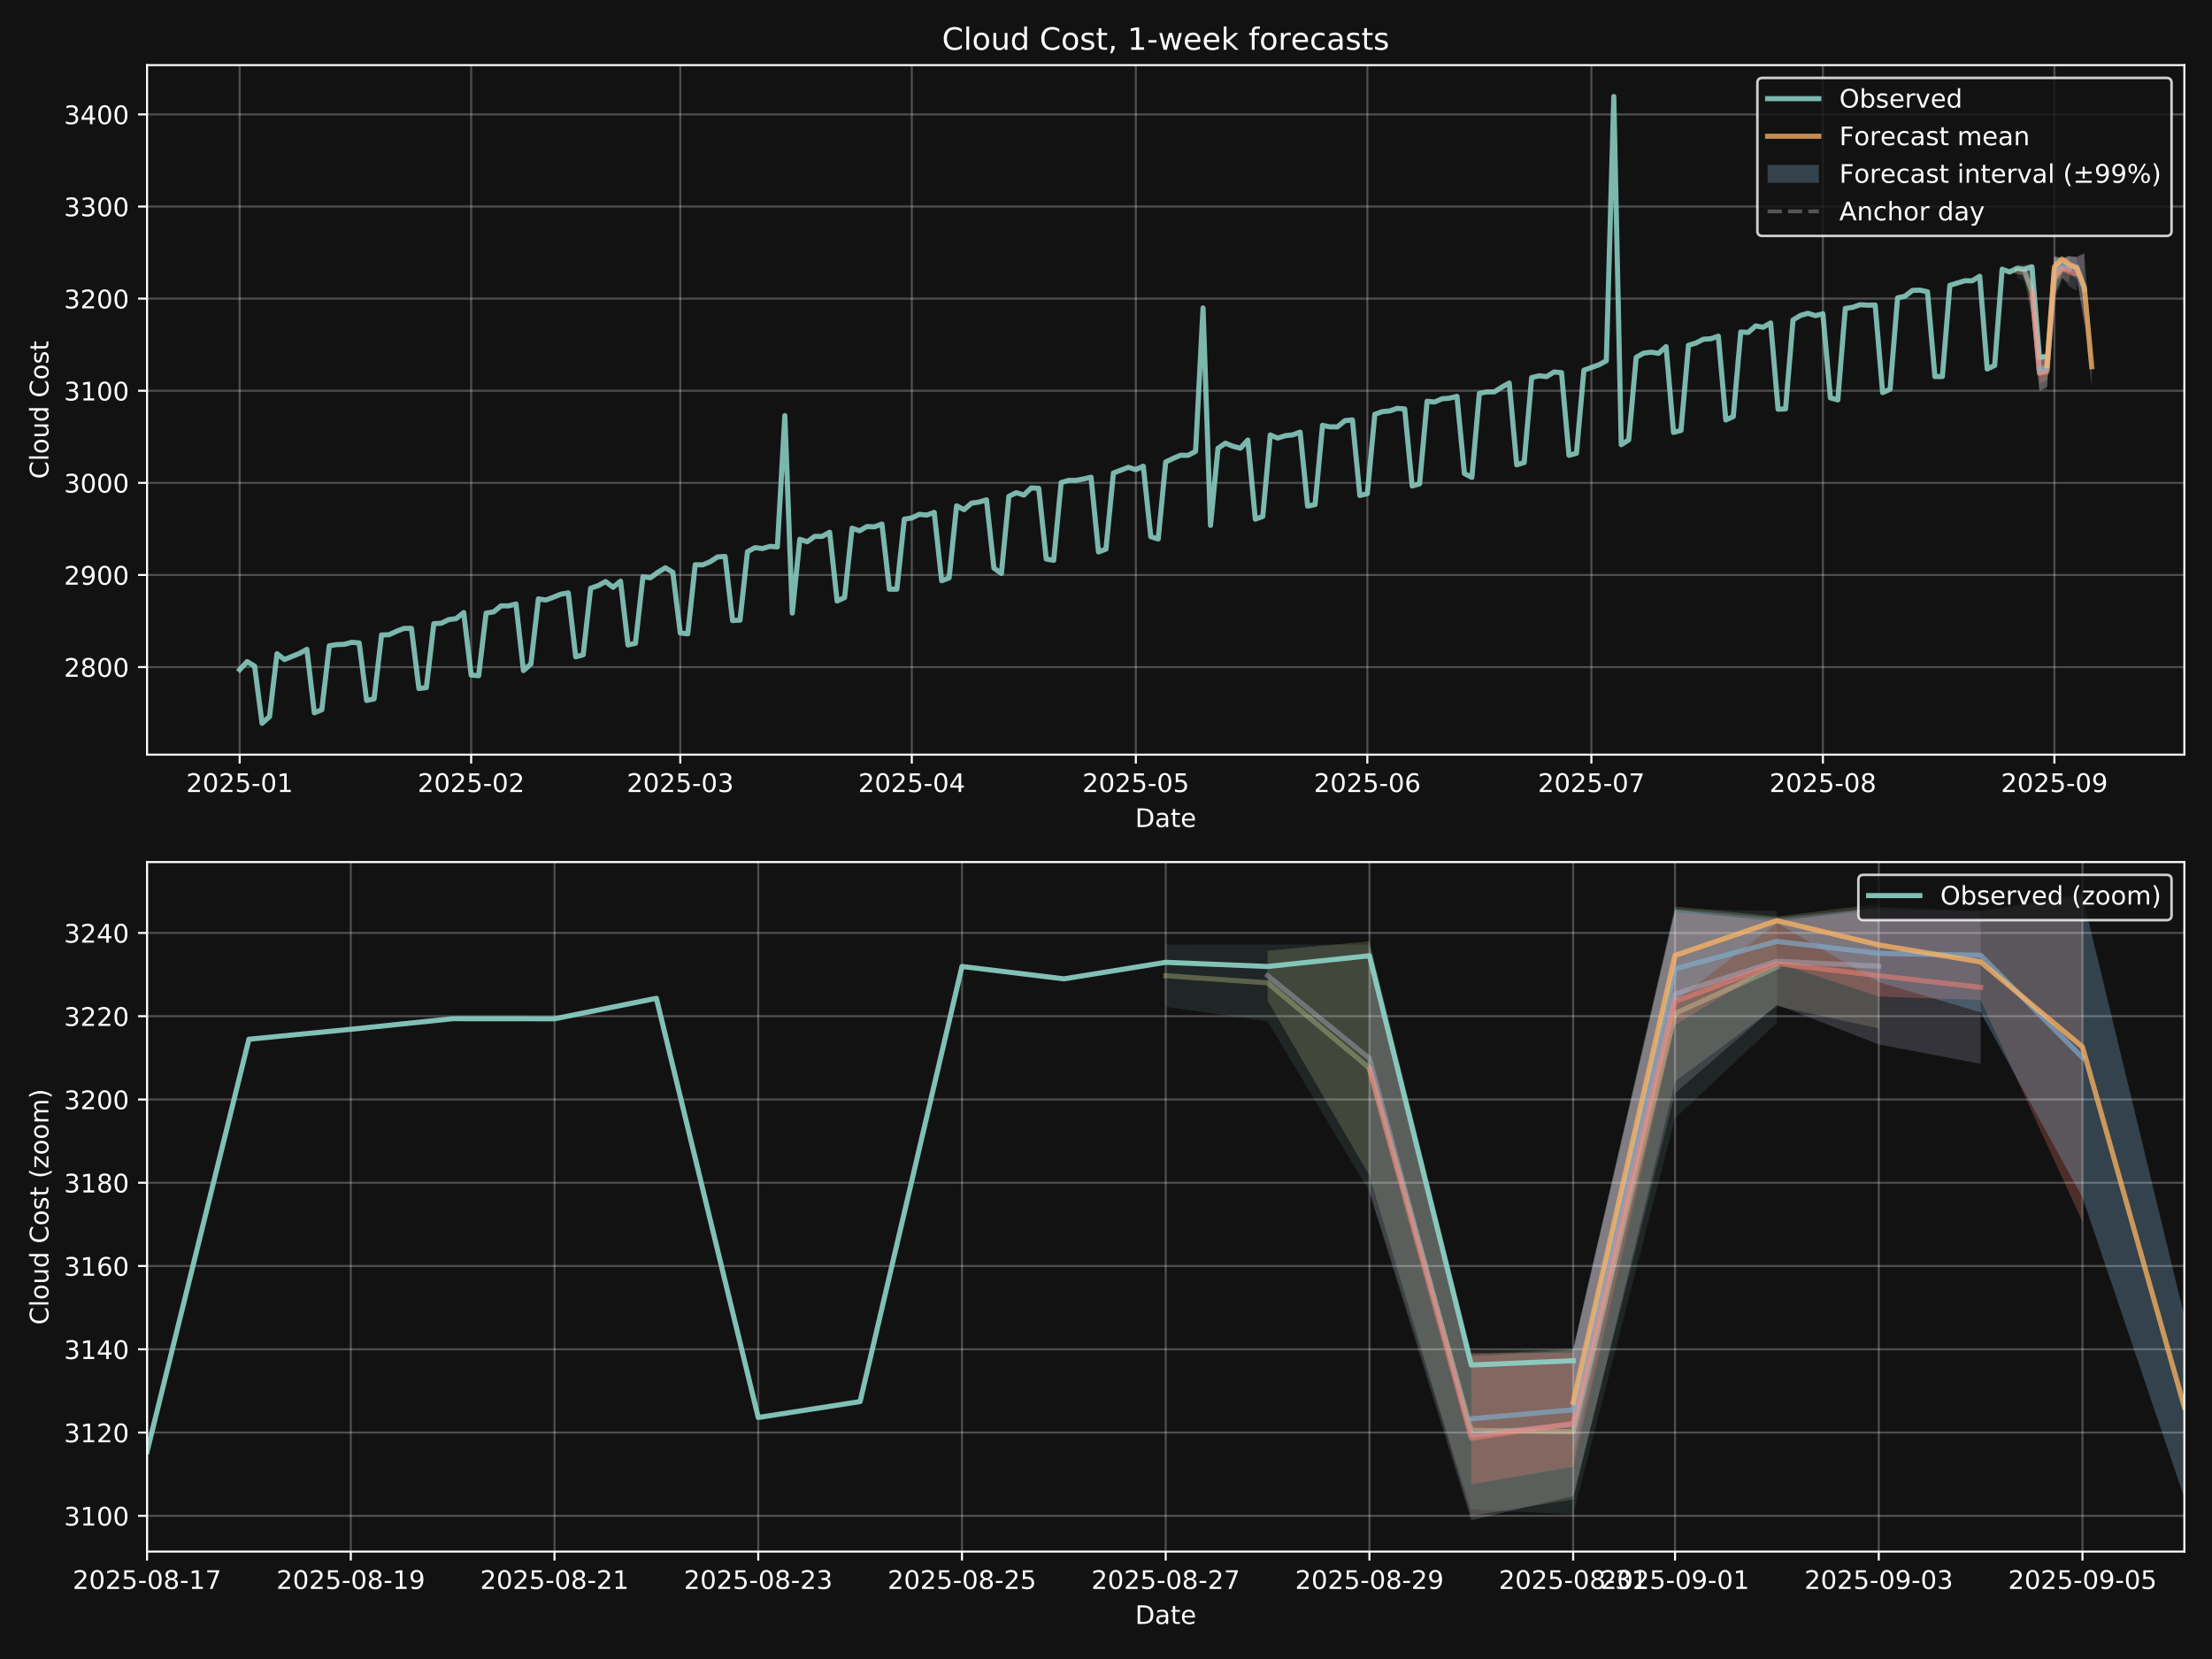 <?xml version="1.0" encoding="utf-8" standalone="no"?>
<!DOCTYPE svg PUBLIC "-//W3C//DTD SVG 1.1//EN"
  "http://www.w3.org/Graphics/SVG/1.1/DTD/svg11.dtd">
<!-- Created with matplotlib (https://matplotlib.org/) -->
<svg height="648pt" version="1.1" viewBox="0 0 864 648" width="864pt" xmlns="http://www.w3.org/2000/svg" xmlns:xlink="http://www.w3.org/1999/xlink">
 <defs>
  <style type="text/css">
*{stroke-linecap:butt;stroke-linejoin:round;}
  </style>
 </defs>
 <g id="figure_1">
  <g id="patch_1">
   <path d="M 0 648 
L 864 648 
L 864 0 
L 0 0 
z
" style="fill:#121212;"/>
  </g>
  <g id="axes_1">
   <g id="patch_2">
    <path d="M 57.44 294.76 
L 853.2 294.76 
L 853.2 25.44 
L 57.44 25.44 
z
" style="fill:#121212;"/>
   </g>
   <g id="PolyCollection_1">
    <path clip-path="url(#p1273f16cde)" d="M 787.859 103.262 
L 787.859 108.642 
L 790.776 109.89 
L 793.693 124.586 
L 796.61 152.059 
L 799.527 152.518 
L 802.444 118.256 
L 805.361 110.03 
L 805.361 100.371 
L 805.361 100.371 
L 802.444 100.184 
L 799.527 138.2 
L 796.61 138.416 
L 793.693 103.278 
L 790.776 103.249 
L 787.859 103.262 
z
" style="fill:#8dd3c7;fill-opacity:0.108;"/>
   </g>
   <g id="PolyCollection_2">
    <path clip-path="url(#p1273f16cde)" d="M 790.776 103.797 
L 790.776 108.09 
L 793.693 123.223 
L 796.61 152.612 
L 799.527 151.208 
L 802.444 115.094 
L 805.361 108.574 
L 808.278 110.509 
L 808.278 99.756 
L 808.278 99.756 
L 805.361 100.834 
L 802.444 99.975 
L 799.527 138.242 
L 796.61 138.669 
L 793.693 102.98 
L 790.776 103.797 
z
" style="fill:#feffb3;fill-opacity:0.156;"/>
   </g>
   <g id="PolyCollection_3">
    <path clip-path="url(#p1273f16cde)" d="M 793.693 103.405 
L 793.693 124.669 
L 796.61 153.007 
L 799.527 150.914 
L 802.444 116.112 
L 805.361 108.465 
L 808.278 111.889 
L 811.195 113.565 
L 811.195 100.352 
L 811.195 100.352 
L 808.278 100.011 
L 805.361 101.349 
L 802.444 100.253 
L 799.527 138.331 
L 796.61 138.832 
L 793.693 103.405 
z
" style="fill:#bfbbd9;fill-opacity:0.204;"/>
   </g>
   <g id="PolyCollection_4">
    <path clip-path="url(#p1273f16cde)" d="M 796.61 138.559 
L 796.61 149.917 
L 799.527 148.377 
L 802.444 110.206 
L 805.361 104.848 
L 808.278 107.759 
L 811.195 108.039 
L 814.112 127.227 
L 814.112 98.841 
L 814.112 98.841 
L 811.195 100.326 
L 808.278 100.287 
L 805.361 101.131 
L 802.444 100.499 
L 799.527 138.553 
L 796.61 138.559 
z
" style="fill:#fa8174;fill-opacity:0.252;"/>
   </g>
   <g id="PolyCollection_5">
    <path clip-path="url(#p1273f16cde)" d="M 799.527 138.222 
L 799.527 147.411 
L 802.444 108.175 
L 805.361 101.409 
L 808.278 106.515 
L 811.195 109.119 
L 814.112 125.124 
L 817.029 151.077 
L 817.029 135.39 
L 817.029 135.39 
L 814.112 99.079 
L 811.195 100.4 
L 808.278 100.07 
L 805.361 100.97 
L 802.444 100.232 
L 799.527 138.222 
z
" style="fill:#81b1d2;fill-opacity:0.3;"/>
   </g>
   <g id="matplotlib.axis_1">
    <g id="xtick_1">
     <g id="line2d_1">
      <path clip-path="url(#p1273f16cde)" d="M 93.611 294.76 
L 93.611 25.44 
" style="fill:none;stroke:#ffffff;stroke-linecap:square;stroke-opacity:0.25;stroke-width:0.8;"/>
     </g>
     <g id="line2d_2">
      <defs>
       <path d="M 0 0 
L 0 3.5 
" id="m29901e472f" style="stroke:#ffffff;stroke-width:0.8;"/>
      </defs>
      <g>
       <use style="fill:#ffffff;stroke:#ffffff;stroke-width:0.8;" x="93.611" xlink:href="#m29901e472f" y="294.76"/>
      </g>
     </g>
     <g id="text_1">
      <!-- 2025-01 -->
      <defs>
       <path d="M 19.188 8.297 
L 53.609 8.297 
L 53.609 0 
L 7.328 0 
L 7.328 8.297 
Q 12.938 14.109 22.625 23.891 
Q 32.328 33.688 34.812 36.531 
Q 39.547 41.844 41.422 45.531 
Q 43.312 49.219 43.312 52.781 
Q 43.312 58.594 39.234 62.25 
Q 35.156 65.922 28.609 65.922 
Q 23.969 65.922 18.812 64.312 
Q 13.672 62.703 7.812 59.422 
L 7.812 69.391 
Q 13.766 71.781 18.938 73 
Q 24.125 74.219 28.422 74.219 
Q 39.75 74.219 46.484 68.547 
Q 53.219 62.891 53.219 53.422 
Q 53.219 48.922 51.531 44.891 
Q 49.859 40.875 45.406 35.406 
Q 44.188 33.984 37.641 27.219 
Q 31.109 20.453 19.188 8.297 
z
" id="DejaVuSans-50"/>
       <path d="M 31.781 66.406 
Q 24.172 66.406 20.328 58.906 
Q 16.5 51.422 16.5 36.375 
Q 16.5 21.391 20.328 13.891 
Q 24.172 6.391 31.781 6.391 
Q 39.453 6.391 43.281 13.891 
Q 47.125 21.391 47.125 36.375 
Q 47.125 51.422 43.281 58.906 
Q 39.453 66.406 31.781 66.406 
z
M 31.781 74.219 
Q 44.047 74.219 50.516 64.516 
Q 56.984 54.828 56.984 36.375 
Q 56.984 17.969 50.516 8.266 
Q 44.047 -1.422 31.781 -1.422 
Q 19.531 -1.422 13.062 8.266 
Q 6.594 17.969 6.594 36.375 
Q 6.594 54.828 13.062 64.516 
Q 19.531 74.219 31.781 74.219 
z
" id="DejaVuSans-48"/>
       <path d="M 10.797 72.906 
L 49.516 72.906 
L 49.516 64.594 
L 19.828 64.594 
L 19.828 46.734 
Q 21.969 47.469 24.109 47.828 
Q 26.266 48.188 28.422 48.188 
Q 40.625 48.188 47.75 41.5 
Q 54.891 34.812 54.891 23.391 
Q 54.891 11.625 47.562 5.094 
Q 40.234 -1.422 26.906 -1.422 
Q 22.312 -1.422 17.547 -0.641 
Q 12.797 0.141 7.719 1.703 
L 7.719 11.625 
Q 12.109 9.234 16.797 8.062 
Q 21.484 6.891 26.703 6.891 
Q 35.156 6.891 40.078 11.328 
Q 45.016 15.766 45.016 23.391 
Q 45.016 31 40.078 35.438 
Q 35.156 39.891 26.703 39.891 
Q 22.75 39.891 18.812 39.016 
Q 14.891 38.141 10.797 36.281 
z
" id="DejaVuSans-53"/>
       <path d="M 4.891 31.391 
L 31.203 31.391 
L 31.203 23.391 
L 4.891 23.391 
z
" id="DejaVuSans-45"/>
       <path d="M 12.406 8.297 
L 28.516 8.297 
L 28.516 63.922 
L 10.984 60.406 
L 10.984 69.391 
L 28.422 72.906 
L 38.281 72.906 
L 38.281 8.297 
L 54.391 8.297 
L 54.391 0 
L 12.406 0 
z
" id="DejaVuSans-49"/>
      </defs>
      <g style="fill:#ffffff;" transform="translate(72.72 309.358)scale(0.1 -0.1)">
       <use xlink:href="#DejaVuSans-50"/>
       <use x="63.623" xlink:href="#DejaVuSans-48"/>
       <use x="127.246" xlink:href="#DejaVuSans-50"/>
       <use x="190.869" xlink:href="#DejaVuSans-53"/>
       <use x="254.492" xlink:href="#DejaVuSans-45"/>
       <use x="290.576" xlink:href="#DejaVuSans-48"/>
       <use x="354.199" xlink:href="#DejaVuSans-49"/>
      </g>
     </g>
    </g>
    <g id="xtick_2">
     <g id="line2d_3">
      <path clip-path="url(#p1273f16cde)" d="M 184.038 294.76 
L 184.038 25.44 
" style="fill:none;stroke:#ffffff;stroke-linecap:square;stroke-opacity:0.25;stroke-width:0.8;"/>
     </g>
     <g id="line2d_4">
      <g>
       <use style="fill:#ffffff;stroke:#ffffff;stroke-width:0.8;" x="184.038" xlink:href="#m29901e472f" y="294.76"/>
      </g>
     </g>
     <g id="text_2">
      <!-- 2025-02 -->
      <g style="fill:#ffffff;" transform="translate(163.147 309.358)scale(0.1 -0.1)">
       <use xlink:href="#DejaVuSans-50"/>
       <use x="63.623" xlink:href="#DejaVuSans-48"/>
       <use x="127.246" xlink:href="#DejaVuSans-50"/>
       <use x="190.869" xlink:href="#DejaVuSans-53"/>
       <use x="254.492" xlink:href="#DejaVuSans-45"/>
       <use x="290.576" xlink:href="#DejaVuSans-48"/>
       <use x="354.199" xlink:href="#DejaVuSans-50"/>
      </g>
     </g>
    </g>
    <g id="xtick_3">
     <g id="line2d_5">
      <path clip-path="url(#p1273f16cde)" d="M 265.714 294.76 
L 265.714 25.44 
" style="fill:none;stroke:#ffffff;stroke-linecap:square;stroke-opacity:0.25;stroke-width:0.8;"/>
     </g>
     <g id="line2d_6">
      <g>
       <use style="fill:#ffffff;stroke:#ffffff;stroke-width:0.8;" x="265.714" xlink:href="#m29901e472f" y="294.76"/>
      </g>
     </g>
     <g id="text_3">
      <!-- 2025-03 -->
      <defs>
       <path d="M 40.578 39.312 
Q 47.656 37.797 51.625 33 
Q 55.609 28.219 55.609 21.188 
Q 55.609 10.406 48.188 4.484 
Q 40.766 -1.422 27.094 -1.422 
Q 22.516 -1.422 17.656 -0.516 
Q 12.797 0.391 7.625 2.203 
L 7.625 11.719 
Q 11.719 9.328 16.594 8.109 
Q 21.484 6.891 26.812 6.891 
Q 36.078 6.891 40.938 10.547 
Q 45.797 14.203 45.797 21.188 
Q 45.797 27.641 41.281 31.266 
Q 36.766 34.906 28.719 34.906 
L 20.219 34.906 
L 20.219 43.016 
L 29.109 43.016 
Q 36.375 43.016 40.234 45.922 
Q 44.094 48.828 44.094 54.297 
Q 44.094 59.906 40.109 62.906 
Q 36.141 65.922 28.719 65.922 
Q 24.656 65.922 20.016 65.031 
Q 15.375 64.156 9.812 62.312 
L 9.812 71.094 
Q 15.438 72.656 20.344 73.438 
Q 25.25 74.219 29.594 74.219 
Q 40.828 74.219 47.359 69.109 
Q 53.906 64.016 53.906 55.328 
Q 53.906 49.266 50.438 45.094 
Q 46.969 40.922 40.578 39.312 
z
" id="DejaVuSans-51"/>
      </defs>
      <g style="fill:#ffffff;" transform="translate(244.823 309.358)scale(0.1 -0.1)">
       <use xlink:href="#DejaVuSans-50"/>
       <use x="63.623" xlink:href="#DejaVuSans-48"/>
       <use x="127.246" xlink:href="#DejaVuSans-50"/>
       <use x="190.869" xlink:href="#DejaVuSans-53"/>
       <use x="254.492" xlink:href="#DejaVuSans-45"/>
       <use x="290.576" xlink:href="#DejaVuSans-48"/>
       <use x="354.199" xlink:href="#DejaVuSans-51"/>
      </g>
     </g>
    </g>
    <g id="xtick_4">
     <g id="line2d_7">
      <path clip-path="url(#p1273f16cde)" d="M 356.142 294.76 
L 356.142 25.44 
" style="fill:none;stroke:#ffffff;stroke-linecap:square;stroke-opacity:0.25;stroke-width:0.8;"/>
     </g>
     <g id="line2d_8">
      <g>
       <use style="fill:#ffffff;stroke:#ffffff;stroke-width:0.8;" x="356.142" xlink:href="#m29901e472f" y="294.76"/>
      </g>
     </g>
     <g id="text_4">
      <!-- 2025-04 -->
      <defs>
       <path d="M 37.797 64.312 
L 12.891 25.391 
L 37.797 25.391 
z
M 35.203 72.906 
L 47.609 72.906 
L 47.609 25.391 
L 58.016 25.391 
L 58.016 17.188 
L 47.609 17.188 
L 47.609 0 
L 37.797 0 
L 37.797 17.188 
L 4.891 17.188 
L 4.891 26.703 
z
" id="DejaVuSans-52"/>
      </defs>
      <g style="fill:#ffffff;" transform="translate(335.25 309.358)scale(0.1 -0.1)">
       <use xlink:href="#DejaVuSans-50"/>
       <use x="63.623" xlink:href="#DejaVuSans-48"/>
       <use x="127.246" xlink:href="#DejaVuSans-50"/>
       <use x="190.869" xlink:href="#DejaVuSans-53"/>
       <use x="254.492" xlink:href="#DejaVuSans-45"/>
       <use x="290.576" xlink:href="#DejaVuSans-48"/>
       <use x="354.199" xlink:href="#DejaVuSans-52"/>
      </g>
     </g>
    </g>
    <g id="xtick_5">
     <g id="line2d_9">
      <path clip-path="url(#p1273f16cde)" d="M 443.652 294.76 
L 443.652 25.44 
" style="fill:none;stroke:#ffffff;stroke-linecap:square;stroke-opacity:0.25;stroke-width:0.8;"/>
     </g>
     <g id="line2d_10">
      <g>
       <use style="fill:#ffffff;stroke:#ffffff;stroke-width:0.8;" x="443.652" xlink:href="#m29901e472f" y="294.76"/>
      </g>
     </g>
     <g id="text_5">
      <!-- 2025-05 -->
      <g style="fill:#ffffff;" transform="translate(422.761 309.358)scale(0.1 -0.1)">
       <use xlink:href="#DejaVuSans-50"/>
       <use x="63.623" xlink:href="#DejaVuSans-48"/>
       <use x="127.246" xlink:href="#DejaVuSans-50"/>
       <use x="190.869" xlink:href="#DejaVuSans-53"/>
       <use x="254.492" xlink:href="#DejaVuSans-45"/>
       <use x="290.576" xlink:href="#DejaVuSans-48"/>
       <use x="354.199" xlink:href="#DejaVuSans-53"/>
      </g>
     </g>
    </g>
    <g id="xtick_6">
     <g id="line2d_11">
      <path clip-path="url(#p1273f16cde)" d="M 534.079 294.76 
L 534.079 25.44 
" style="fill:none;stroke:#ffffff;stroke-linecap:square;stroke-opacity:0.25;stroke-width:0.8;"/>
     </g>
     <g id="line2d_12">
      <g>
       <use style="fill:#ffffff;stroke:#ffffff;stroke-width:0.8;" x="534.079" xlink:href="#m29901e472f" y="294.76"/>
      </g>
     </g>
     <g id="text_6">
      <!-- 2025-06 -->
      <defs>
       <path d="M 33.016 40.375 
Q 26.375 40.375 22.484 35.828 
Q 18.609 31.297 18.609 23.391 
Q 18.609 15.531 22.484 10.953 
Q 26.375 6.391 33.016 6.391 
Q 39.656 6.391 43.531 10.953 
Q 47.406 15.531 47.406 23.391 
Q 47.406 31.297 43.531 35.828 
Q 39.656 40.375 33.016 40.375 
z
M 52.594 71.297 
L 52.594 62.312 
Q 48.875 64.062 45.094 64.984 
Q 41.312 65.922 37.594 65.922 
Q 27.828 65.922 22.672 59.328 
Q 17.531 52.734 16.797 39.406 
Q 19.672 43.656 24.016 45.922 
Q 28.375 48.188 33.594 48.188 
Q 44.578 48.188 50.953 41.516 
Q 57.328 34.859 57.328 23.391 
Q 57.328 12.156 50.688 5.359 
Q 44.047 -1.422 33.016 -1.422 
Q 20.359 -1.422 13.672 8.266 
Q 6.984 17.969 6.984 36.375 
Q 6.984 53.656 15.188 63.938 
Q 23.391 74.219 37.203 74.219 
Q 40.922 74.219 44.703 73.484 
Q 48.484 72.75 52.594 71.297 
z
" id="DejaVuSans-54"/>
      </defs>
      <g style="fill:#ffffff;" transform="translate(513.188 309.358)scale(0.1 -0.1)">
       <use xlink:href="#DejaVuSans-50"/>
       <use x="63.623" xlink:href="#DejaVuSans-48"/>
       <use x="127.246" xlink:href="#DejaVuSans-50"/>
       <use x="190.869" xlink:href="#DejaVuSans-53"/>
       <use x="254.492" xlink:href="#DejaVuSans-45"/>
       <use x="290.576" xlink:href="#DejaVuSans-48"/>
       <use x="354.199" xlink:href="#DejaVuSans-54"/>
      </g>
     </g>
    </g>
    <g id="xtick_7">
     <g id="line2d_13">
      <path clip-path="url(#p1273f16cde)" d="M 621.59 294.76 
L 621.59 25.44 
" style="fill:none;stroke:#ffffff;stroke-linecap:square;stroke-opacity:0.25;stroke-width:0.8;"/>
     </g>
     <g id="line2d_14">
      <g>
       <use style="fill:#ffffff;stroke:#ffffff;stroke-width:0.8;" x="621.59" xlink:href="#m29901e472f" y="294.76"/>
      </g>
     </g>
     <g id="text_7">
      <!-- 2025-07 -->
      <defs>
       <path d="M 8.203 72.906 
L 55.078 72.906 
L 55.078 68.703 
L 28.609 0 
L 18.312 0 
L 43.219 64.594 
L 8.203 64.594 
z
" id="DejaVuSans-55"/>
      </defs>
      <g style="fill:#ffffff;" transform="translate(600.698 309.358)scale(0.1 -0.1)">
       <use xlink:href="#DejaVuSans-50"/>
       <use x="63.623" xlink:href="#DejaVuSans-48"/>
       <use x="127.246" xlink:href="#DejaVuSans-50"/>
       <use x="190.869" xlink:href="#DejaVuSans-53"/>
       <use x="254.492" xlink:href="#DejaVuSans-45"/>
       <use x="290.576" xlink:href="#DejaVuSans-48"/>
       <use x="354.199" xlink:href="#DejaVuSans-55"/>
      </g>
     </g>
    </g>
    <g id="xtick_8">
     <g id="line2d_15">
      <path clip-path="url(#p1273f16cde)" d="M 712.017 294.76 
L 712.017 25.44 
" style="fill:none;stroke:#ffffff;stroke-linecap:square;stroke-opacity:0.25;stroke-width:0.8;"/>
     </g>
     <g id="line2d_16">
      <g>
       <use style="fill:#ffffff;stroke:#ffffff;stroke-width:0.8;" x="712.017" xlink:href="#m29901e472f" y="294.76"/>
      </g>
     </g>
     <g id="text_8">
      <!-- 2025-08 -->
      <defs>
       <path d="M 31.781 34.625 
Q 24.75 34.625 20.719 30.859 
Q 16.703 27.094 16.703 20.516 
Q 16.703 13.922 20.719 10.156 
Q 24.75 6.391 31.781 6.391 
Q 38.812 6.391 42.859 10.172 
Q 46.922 13.969 46.922 20.516 
Q 46.922 27.094 42.891 30.859 
Q 38.875 34.625 31.781 34.625 
z
M 21.922 38.812 
Q 15.578 40.375 12.031 44.719 
Q 8.5 49.078 8.5 55.328 
Q 8.5 64.062 14.719 69.141 
Q 20.953 74.219 31.781 74.219 
Q 42.672 74.219 48.875 69.141 
Q 55.078 64.062 55.078 55.328 
Q 55.078 49.078 51.531 44.719 
Q 48 40.375 41.703 38.812 
Q 48.828 37.156 52.797 32.312 
Q 56.781 27.484 56.781 20.516 
Q 56.781 9.906 50.312 4.234 
Q 43.844 -1.422 31.781 -1.422 
Q 19.734 -1.422 13.25 4.234 
Q 6.781 9.906 6.781 20.516 
Q 6.781 27.484 10.781 32.312 
Q 14.797 37.156 21.922 38.812 
z
M 18.312 54.391 
Q 18.312 48.734 21.844 45.562 
Q 25.391 42.391 31.781 42.391 
Q 38.141 42.391 41.719 45.562 
Q 45.312 48.734 45.312 54.391 
Q 45.312 60.062 41.719 63.234 
Q 38.141 66.406 31.781 66.406 
Q 25.391 66.406 21.844 63.234 
Q 18.312 60.062 18.312 54.391 
z
" id="DejaVuSans-56"/>
      </defs>
      <g style="fill:#ffffff;" transform="translate(691.125 309.358)scale(0.1 -0.1)">
       <use xlink:href="#DejaVuSans-50"/>
       <use x="63.623" xlink:href="#DejaVuSans-48"/>
       <use x="127.246" xlink:href="#DejaVuSans-50"/>
       <use x="190.869" xlink:href="#DejaVuSans-53"/>
       <use x="254.492" xlink:href="#DejaVuSans-45"/>
       <use x="290.576" xlink:href="#DejaVuSans-48"/>
       <use x="354.199" xlink:href="#DejaVuSans-56"/>
      </g>
     </g>
    </g>
    <g id="xtick_9">
     <g id="line2d_17">
      <path clip-path="url(#p1273f16cde)" d="M 802.444 294.76 
L 802.444 25.44 
" style="fill:none;stroke:#ffffff;stroke-linecap:square;stroke-opacity:0.25;stroke-width:0.8;"/>
     </g>
     <g id="line2d_18">
      <g>
       <use style="fill:#ffffff;stroke:#ffffff;stroke-width:0.8;" x="802.444" xlink:href="#m29901e472f" y="294.76"/>
      </g>
     </g>
     <g id="text_9">
      <!-- 2025-09 -->
      <defs>
       <path d="M 10.984 1.516 
L 10.984 10.5 
Q 14.703 8.734 18.5 7.812 
Q 22.312 6.891 25.984 6.891 
Q 35.75 6.891 40.891 13.453 
Q 46.047 20.016 46.781 33.406 
Q 43.953 29.203 39.594 26.953 
Q 35.25 24.703 29.984 24.703 
Q 19.047 24.703 12.672 31.312 
Q 6.297 37.938 6.297 49.422 
Q 6.297 60.641 12.938 67.422 
Q 19.578 74.219 30.609 74.219 
Q 43.266 74.219 49.922 64.516 
Q 56.594 54.828 56.594 36.375 
Q 56.594 19.141 48.406 8.859 
Q 40.234 -1.422 26.422 -1.422 
Q 22.703 -1.422 18.891 -0.688 
Q 15.094 0.047 10.984 1.516 
z
M 30.609 32.422 
Q 37.25 32.422 41.125 36.953 
Q 45.016 41.5 45.016 49.422 
Q 45.016 57.281 41.125 61.844 
Q 37.25 66.406 30.609 66.406 
Q 23.969 66.406 20.094 61.844 
Q 16.219 57.281 16.219 49.422 
Q 16.219 41.5 20.094 36.953 
Q 23.969 32.422 30.609 32.422 
z
" id="DejaVuSans-57"/>
      </defs>
      <g style="fill:#ffffff;" transform="translate(781.553 309.358)scale(0.1 -0.1)">
       <use xlink:href="#DejaVuSans-50"/>
       <use x="63.623" xlink:href="#DejaVuSans-48"/>
       <use x="127.246" xlink:href="#DejaVuSans-50"/>
       <use x="190.869" xlink:href="#DejaVuSans-53"/>
       <use x="254.492" xlink:href="#DejaVuSans-45"/>
       <use x="290.576" xlink:href="#DejaVuSans-48"/>
       <use x="354.199" xlink:href="#DejaVuSans-57"/>
      </g>
     </g>
    </g>
    <g id="text_10">
     <!-- Date -->
     <defs>
      <path d="M 19.672 64.797 
L 19.672 8.109 
L 31.594 8.109 
Q 46.688 8.109 53.688 14.938 
Q 60.688 21.781 60.688 36.531 
Q 60.688 51.172 53.688 57.984 
Q 46.688 64.797 31.594 64.797 
z
M 9.812 72.906 
L 30.078 72.906 
Q 51.266 72.906 61.172 64.094 
Q 71.094 55.281 71.094 36.531 
Q 71.094 17.672 61.125 8.828 
Q 51.172 0 30.078 0 
L 9.812 0 
z
" id="DejaVuSans-68"/>
      <path d="M 34.281 27.484 
Q 23.391 27.484 19.188 25 
Q 14.984 22.516 14.984 16.5 
Q 14.984 11.719 18.141 8.906 
Q 21.297 6.109 26.703 6.109 
Q 34.188 6.109 38.703 11.406 
Q 43.219 16.703 43.219 25.484 
L 43.219 27.484 
z
M 52.203 31.203 
L 52.203 0 
L 43.219 0 
L 43.219 8.297 
Q 40.141 3.328 35.547 0.953 
Q 30.953 -1.422 24.312 -1.422 
Q 15.922 -1.422 10.953 3.297 
Q 6 8.016 6 15.922 
Q 6 25.141 12.172 29.828 
Q 18.359 34.516 30.609 34.516 
L 43.219 34.516 
L 43.219 35.406 
Q 43.219 41.609 39.141 45 
Q 35.062 48.391 27.688 48.391 
Q 23 48.391 18.547 47.266 
Q 14.109 46.141 10.016 43.891 
L 10.016 52.203 
Q 14.938 54.109 19.578 55.047 
Q 24.219 56 28.609 56 
Q 40.484 56 46.344 49.844 
Q 52.203 43.703 52.203 31.203 
z
" id="DejaVuSans-97"/>
      <path d="M 18.312 70.219 
L 18.312 54.688 
L 36.812 54.688 
L 36.812 47.703 
L 18.312 47.703 
L 18.312 18.016 
Q 18.312 11.328 20.141 9.422 
Q 21.969 7.516 27.594 7.516 
L 36.812 7.516 
L 36.812 0 
L 27.594 0 
Q 17.188 0 13.234 3.875 
Q 9.281 7.766 9.281 18.016 
L 9.281 47.703 
L 2.688 47.703 
L 2.688 54.688 
L 9.281 54.688 
L 9.281 70.219 
z
" id="DejaVuSans-116"/>
      <path d="M 56.203 29.594 
L 56.203 25.203 
L 14.891 25.203 
Q 15.484 15.922 20.484 11.062 
Q 25.484 6.203 34.422 6.203 
Q 39.594 6.203 44.453 7.469 
Q 49.312 8.734 54.109 11.281 
L 54.109 2.781 
Q 49.266 0.734 44.188 -0.344 
Q 39.109 -1.422 33.891 -1.422 
Q 20.797 -1.422 13.156 6.188 
Q 5.516 13.812 5.516 26.812 
Q 5.516 40.234 12.766 48.109 
Q 20.016 56 32.328 56 
Q 43.359 56 49.781 48.891 
Q 56.203 41.797 56.203 29.594 
z
M 47.219 32.234 
Q 47.125 39.594 43.094 43.984 
Q 39.062 48.391 32.422 48.391 
Q 24.906 48.391 20.391 44.141 
Q 15.875 39.891 15.188 32.172 
z
" id="DejaVuSans-101"/>
     </defs>
     <g style="fill:#ffffff;" transform="translate(443.369 323.037)scale(0.1 -0.1)">
      <use xlink:href="#DejaVuSans-68"/>
      <use x="77.002" xlink:href="#DejaVuSans-97"/>
      <use x="138.281" xlink:href="#DejaVuSans-116"/>
      <use x="177.49" xlink:href="#DejaVuSans-101"/>
     </g>
    </g>
   </g>
   <g id="matplotlib.axis_2">
    <g id="ytick_1">
     <g id="line2d_19">
      <path clip-path="url(#p1273f16cde)" d="M 57.44 260.561 
L 853.2 260.561 
" style="fill:none;stroke:#ffffff;stroke-linecap:square;stroke-opacity:0.25;stroke-width:0.8;"/>
     </g>
     <g id="line2d_20">
      <defs>
       <path d="M 0 0 
L -3.5 0 
" id="m23d5f880c1" style="stroke:#ffffff;stroke-width:0.8;"/>
      </defs>
      <g>
       <use style="fill:#ffffff;stroke:#ffffff;stroke-width:0.8;" x="57.44" xlink:href="#m23d5f880c1" y="260.561"/>
      </g>
     </g>
     <g id="text_11">
      <!-- 2800 -->
      <g style="fill:#ffffff;" transform="translate(24.99 264.36)scale(0.1 -0.1)">
       <use xlink:href="#DejaVuSans-50"/>
       <use x="63.623" xlink:href="#DejaVuSans-56"/>
       <use x="127.246" xlink:href="#DejaVuSans-48"/>
       <use x="190.869" xlink:href="#DejaVuSans-48"/>
      </g>
     </g>
    </g>
    <g id="ytick_2">
     <g id="line2d_21">
      <path clip-path="url(#p1273f16cde)" d="M 57.44 224.582 
L 853.2 224.582 
" style="fill:none;stroke:#ffffff;stroke-linecap:square;stroke-opacity:0.25;stroke-width:0.8;"/>
     </g>
     <g id="line2d_22">
      <g>
       <use style="fill:#ffffff;stroke:#ffffff;stroke-width:0.8;" x="57.44" xlink:href="#m23d5f880c1" y="224.582"/>
      </g>
     </g>
     <g id="text_12">
      <!-- 2900 -->
      <g style="fill:#ffffff;" transform="translate(24.99 228.381)scale(0.1 -0.1)">
       <use xlink:href="#DejaVuSans-50"/>
       <use x="63.623" xlink:href="#DejaVuSans-57"/>
       <use x="127.246" xlink:href="#DejaVuSans-48"/>
       <use x="190.869" xlink:href="#DejaVuSans-48"/>
      </g>
     </g>
    </g>
    <g id="ytick_3">
     <g id="line2d_23">
      <path clip-path="url(#p1273f16cde)" d="M 57.44 188.604 
L 853.2 188.604 
" style="fill:none;stroke:#ffffff;stroke-linecap:square;stroke-opacity:0.25;stroke-width:0.8;"/>
     </g>
     <g id="line2d_24">
      <g>
       <use style="fill:#ffffff;stroke:#ffffff;stroke-width:0.8;" x="57.44" xlink:href="#m23d5f880c1" y="188.604"/>
      </g>
     </g>
     <g id="text_13">
      <!-- 3000 -->
      <g style="fill:#ffffff;" transform="translate(24.99 192.403)scale(0.1 -0.1)">
       <use xlink:href="#DejaVuSans-51"/>
       <use x="63.623" xlink:href="#DejaVuSans-48"/>
       <use x="127.246" xlink:href="#DejaVuSans-48"/>
       <use x="190.869" xlink:href="#DejaVuSans-48"/>
      </g>
     </g>
    </g>
    <g id="ytick_4">
     <g id="line2d_25">
      <path clip-path="url(#p1273f16cde)" d="M 57.44 152.625 
L 853.2 152.625 
" style="fill:none;stroke:#ffffff;stroke-linecap:square;stroke-opacity:0.25;stroke-width:0.8;"/>
     </g>
     <g id="line2d_26">
      <g>
       <use style="fill:#ffffff;stroke:#ffffff;stroke-width:0.8;" x="57.44" xlink:href="#m23d5f880c1" y="152.625"/>
      </g>
     </g>
     <g id="text_14">
      <!-- 3100 -->
      <g style="fill:#ffffff;" transform="translate(24.99 156.425)scale(0.1 -0.1)">
       <use xlink:href="#DejaVuSans-51"/>
       <use x="63.623" xlink:href="#DejaVuSans-49"/>
       <use x="127.246" xlink:href="#DejaVuSans-48"/>
       <use x="190.869" xlink:href="#DejaVuSans-48"/>
      </g>
     </g>
    </g>
    <g id="ytick_5">
     <g id="line2d_27">
      <path clip-path="url(#p1273f16cde)" d="M 57.44 116.647 
L 853.2 116.647 
" style="fill:none;stroke:#ffffff;stroke-linecap:square;stroke-opacity:0.25;stroke-width:0.8;"/>
     </g>
     <g id="line2d_28">
      <g>
       <use style="fill:#ffffff;stroke:#ffffff;stroke-width:0.8;" x="57.44" xlink:href="#m23d5f880c1" y="116.647"/>
      </g>
     </g>
     <g id="text_15">
      <!-- 3200 -->
      <g style="fill:#ffffff;" transform="translate(24.99 120.446)scale(0.1 -0.1)">
       <use xlink:href="#DejaVuSans-51"/>
       <use x="63.623" xlink:href="#DejaVuSans-50"/>
       <use x="127.246" xlink:href="#DejaVuSans-48"/>
       <use x="190.869" xlink:href="#DejaVuSans-48"/>
      </g>
     </g>
    </g>
    <g id="ytick_6">
     <g id="line2d_29">
      <path clip-path="url(#p1273f16cde)" d="M 57.44 80.669 
L 853.2 80.669 
" style="fill:none;stroke:#ffffff;stroke-linecap:square;stroke-opacity:0.25;stroke-width:0.8;"/>
     </g>
     <g id="line2d_30">
      <g>
       <use style="fill:#ffffff;stroke:#ffffff;stroke-width:0.8;" x="57.44" xlink:href="#m23d5f880c1" y="80.669"/>
      </g>
     </g>
     <g id="text_16">
      <!-- 3300 -->
      <g style="fill:#ffffff;" transform="translate(24.99 84.468)scale(0.1 -0.1)">
       <use xlink:href="#DejaVuSans-51"/>
       <use x="63.623" xlink:href="#DejaVuSans-51"/>
       <use x="127.246" xlink:href="#DejaVuSans-48"/>
       <use x="190.869" xlink:href="#DejaVuSans-48"/>
      </g>
     </g>
    </g>
    <g id="ytick_7">
     <g id="line2d_31">
      <path clip-path="url(#p1273f16cde)" d="M 57.44 44.69 
L 853.2 44.69 
" style="fill:none;stroke:#ffffff;stroke-linecap:square;stroke-opacity:0.25;stroke-width:0.8;"/>
     </g>
     <g id="line2d_32">
      <g>
       <use style="fill:#ffffff;stroke:#ffffff;stroke-width:0.8;" x="57.44" xlink:href="#m23d5f880c1" y="44.69"/>
      </g>
     </g>
     <g id="text_17">
      <!-- 3400 -->
      <g style="fill:#ffffff;" transform="translate(24.99 48.49)scale(0.1 -0.1)">
       <use xlink:href="#DejaVuSans-51"/>
       <use x="63.623" xlink:href="#DejaVuSans-52"/>
       <use x="127.246" xlink:href="#DejaVuSans-48"/>
       <use x="190.869" xlink:href="#DejaVuSans-48"/>
      </g>
     </g>
    </g>
    <g id="text_18">
     <!-- Cloud Cost -->
     <defs>
      <path d="M 64.406 67.281 
L 64.406 56.891 
Q 59.422 61.531 53.781 63.812 
Q 48.141 66.109 41.797 66.109 
Q 29.297 66.109 22.656 58.469 
Q 16.016 50.828 16.016 36.375 
Q 16.016 21.969 22.656 14.328 
Q 29.297 6.688 41.797 6.688 
Q 48.141 6.688 53.781 8.984 
Q 59.422 11.281 64.406 15.922 
L 64.406 5.609 
Q 59.234 2.094 53.438 0.328 
Q 47.656 -1.422 41.219 -1.422 
Q 24.656 -1.422 15.125 8.703 
Q 5.609 18.844 5.609 36.375 
Q 5.609 53.953 15.125 64.078 
Q 24.656 74.219 41.219 74.219 
Q 47.75 74.219 53.531 72.484 
Q 59.328 70.75 64.406 67.281 
z
" id="DejaVuSans-67"/>
      <path d="M 9.422 75.984 
L 18.406 75.984 
L 18.406 0 
L 9.422 0 
z
" id="DejaVuSans-108"/>
      <path d="M 30.609 48.391 
Q 23.391 48.391 19.188 42.75 
Q 14.984 37.109 14.984 27.297 
Q 14.984 17.484 19.156 11.844 
Q 23.344 6.203 30.609 6.203 
Q 37.797 6.203 41.984 11.859 
Q 46.188 17.531 46.188 27.297 
Q 46.188 37.016 41.984 42.703 
Q 37.797 48.391 30.609 48.391 
z
M 30.609 56 
Q 42.328 56 49.016 48.375 
Q 55.719 40.766 55.719 27.297 
Q 55.719 13.875 49.016 6.219 
Q 42.328 -1.422 30.609 -1.422 
Q 18.844 -1.422 12.172 6.219 
Q 5.516 13.875 5.516 27.297 
Q 5.516 40.766 12.172 48.375 
Q 18.844 56 30.609 56 
z
" id="DejaVuSans-111"/>
      <path d="M 8.5 21.578 
L 8.5 54.688 
L 17.484 54.688 
L 17.484 21.922 
Q 17.484 14.156 20.5 10.266 
Q 23.531 6.391 29.594 6.391 
Q 36.859 6.391 41.078 11.031 
Q 45.312 15.672 45.312 23.688 
L 45.312 54.688 
L 54.297 54.688 
L 54.297 0 
L 45.312 0 
L 45.312 8.406 
Q 42.047 3.422 37.719 1 
Q 33.406 -1.422 27.688 -1.422 
Q 18.266 -1.422 13.375 4.438 
Q 8.5 10.297 8.5 21.578 
z
M 31.109 56 
z
" id="DejaVuSans-117"/>
      <path d="M 45.406 46.391 
L 45.406 75.984 
L 54.391 75.984 
L 54.391 0 
L 45.406 0 
L 45.406 8.203 
Q 42.578 3.328 38.25 0.953 
Q 33.938 -1.422 27.875 -1.422 
Q 17.969 -1.422 11.734 6.484 
Q 5.516 14.406 5.516 27.297 
Q 5.516 40.188 11.734 48.094 
Q 17.969 56 27.875 56 
Q 33.938 56 38.25 53.625 
Q 42.578 51.266 45.406 46.391 
z
M 14.797 27.297 
Q 14.797 17.391 18.875 11.75 
Q 22.953 6.109 30.078 6.109 
Q 37.203 6.109 41.297 11.75 
Q 45.406 17.391 45.406 27.297 
Q 45.406 37.203 41.297 42.844 
Q 37.203 48.484 30.078 48.484 
Q 22.953 48.484 18.875 42.844 
Q 14.797 37.203 14.797 27.297 
z
" id="DejaVuSans-100"/>
      <path id="DejaVuSans-32"/>
      <path d="M 44.281 53.078 
L 44.281 44.578 
Q 40.484 46.531 36.375 47.5 
Q 32.281 48.484 27.875 48.484 
Q 21.188 48.484 17.844 46.438 
Q 14.5 44.391 14.5 40.281 
Q 14.5 37.156 16.891 35.375 
Q 19.281 33.594 26.516 31.984 
L 29.594 31.297 
Q 39.156 29.25 43.188 25.516 
Q 47.219 21.781 47.219 15.094 
Q 47.219 7.469 41.188 3.016 
Q 35.156 -1.422 24.609 -1.422 
Q 20.219 -1.422 15.453 -0.562 
Q 10.688 0.297 5.422 2 
L 5.422 11.281 
Q 10.406 8.688 15.234 7.391 
Q 20.062 6.109 24.812 6.109 
Q 31.156 6.109 34.562 8.281 
Q 37.984 10.453 37.984 14.406 
Q 37.984 18.062 35.516 20.016 
Q 33.062 21.969 24.703 23.781 
L 21.578 24.516 
Q 13.234 26.266 9.516 29.906 
Q 5.812 33.547 5.812 39.891 
Q 5.812 47.609 11.281 51.797 
Q 16.75 56 26.812 56 
Q 31.781 56 36.172 55.266 
Q 40.578 54.547 44.281 53.078 
z
" id="DejaVuSans-115"/>
     </defs>
     <g style="fill:#ffffff;" transform="translate(18.91 187.088)rotate(-90)scale(0.1 -0.1)">
      <use xlink:href="#DejaVuSans-67"/>
      <use x="69.824" xlink:href="#DejaVuSans-108"/>
      <use x="97.607" xlink:href="#DejaVuSans-111"/>
      <use x="158.789" xlink:href="#DejaVuSans-117"/>
      <use x="222.168" xlink:href="#DejaVuSans-100"/>
      <use x="285.645" xlink:href="#DejaVuSans-32"/>
      <use x="317.432" xlink:href="#DejaVuSans-67"/>
      <use x="387.256" xlink:href="#DejaVuSans-111"/>
      <use x="448.438" xlink:href="#DejaVuSans-115"/>
      <use x="500.537" xlink:href="#DejaVuSans-116"/>
     </g>
    </g>
   </g>
   <g id="line2d_33">
    <path clip-path="url(#p1273f16cde)" d="M 93.611 261.6 
L 96.528 258.416 
L 99.445 260.179 
L 102.362 282.518 
L 105.279 279.91 
L 108.196 255.333 
L 111.113 257.607 
L 116.947 255.229 
L 119.864 253.628 
L 122.781 278.413 
L 125.698 277.237 
L 128.615 252.25 
L 131.532 251.775 
L 134.449 251.674 
L 137.366 250.897 
L 140.283 251.116 
L 143.2 273.61 
L 146.117 272.98 
L 149.034 248.004 
L 151.951 247.929 
L 154.868 246.576 
L 157.785 245.46 
L 160.702 245.432 
L 163.619 268.94 
L 166.536 268.573 
L 169.453 243.597 
L 172.37 243.438 
L 175.287 242.014 
L 178.204 241.629 
L 181.121 239.269 
L 184.038 263.673 
L 186.955 263.953 
L 189.872 239.466 
L 192.789 239.024 
L 195.706 236.642 
L 198.623 236.664 
L 201.54 235.905 
L 204.457 261.921 
L 207.374 259.359 
L 210.291 233.926 
L 213.208 234.361 
L 216.125 233.289 
L 219.042 232.091 
L 221.959 231.584 
L 224.876 256.556 
L 227.793 255.768 
L 230.71 229.752 
L 233.627 228.763 
L 236.544 227.158 
L 239.461 229.389 
L 242.378 227.018 
L 245.295 251.926 
L 248.212 251.257 
L 251.129 225.295 
L 254.046 225.68 
L 256.963 223.542 
L 259.88 221.783 
L 262.797 223.532 
L 265.714 247.223 
L 268.631 247.58 
L 271.548 220.578 
L 274.465 220.625 
L 277.382 219.416 
L 280.299 217.538 
L 283.216 217.347 
L 286.133 242.388 
L 289.05 242.215 
L 291.968 215.483 
L 294.885 213.904 
L 297.802 214.271 
L 300.719 213.415 
L 303.636 213.63 
L 306.553 162.332 
L 309.47 239.474 
L 312.387 210.651 
L 315.304 211.587 
L 318.221 209.511 
L 321.138 209.514 
L 324.055 207.899 
L 326.972 234.743 
L 329.889 233.411 
L 332.806 206.291 
L 335.723 207.32 
L 338.64 205.665 
L 341.557 205.773 
L 344.474 204.683 
L 347.391 230.144 
L 350.308 230.141 
L 353.225 202.783 
L 356.142 202.312 
L 359.059 200.908 
L 361.976 201.182 
L 364.893 200.142 
L 367.81 226.838 
L 370.727 225.723 
L 373.644 197.57 
L 376.561 199.074 
L 379.478 196.526 
L 382.395 196.102 
L 385.312 195.231 
L 388.229 221.909 
L 391.146 223.978 
L 394.063 193.871 
L 396.98 192.436 
L 399.897 193.36 
L 402.814 190.575 
L 405.731 190.741 
L 408.648 218.333 
L 411.565 218.865 
L 414.482 188.492 
L 417.399 187.64 
L 420.316 187.632 
L 423.233 187.082 
L 426.15 186.398 
L 429.067 215.591 
L 431.984 214.458 
L 434.901 184.761 
L 440.735 182.527 
L 443.652 183.43 
L 446.569 182.092 
L 449.486 209.63 
L 452.403 210.54 
L 455.32 180.455 
L 458.237 179.041 
L 461.154 177.814 
L 464.071 177.85 
L 466.988 176.296 
L 469.905 120.292 
L 472.822 205.226 
L 475.739 175.094 
L 478.656 173.119 
L 481.573 174.302 
L 484.49 175.054 
L 487.407 171.881 
L 490.324 202.772 
L 493.241 201.707 
L 496.158 169.899 
L 499.075 171.118 
L 501.992 170.183 
L 504.909 169.856 
L 507.826 168.783 
L 510.743 197.688 
L 513.66 197.084 
L 516.577 166.128 
L 519.494 166.736 
L 522.411 166.74 
L 525.328 164.304 
L 528.245 164.016 
L 531.162 193.533 
L 534.079 192.831 
L 536.996 161.84 
L 539.913 160.778 
L 542.83 160.512 
L 545.747 159.505 
L 548.664 159.731 
L 551.581 189.813 
L 554.498 188.978 
L 557.415 156.727 
L 560.332 157.026 
L 563.249 155.77 
L 566.166 155.518 
L 569.083 154.82 
L 572 184.97 
L 574.917 186.467 
L 577.834 153.644 
L 580.751 153.093 
L 583.668 153.064 
L 586.585 151.226 
L 589.502 149.596 
L 592.419 181.566 
L 595.336 180.653 
L 598.253 147.491 
L 601.17 146.772 
L 604.087 147.11 
L 607.004 145.304 
L 609.921 145.549 
L 612.838 177.846 
L 615.755 177.051 
L 618.672 144.602 
L 624.507 142.505 
L 627.424 140.925 
L 630.341 37.682 
L 633.258 173.698 
L 636.175 171.806 
L 639.092 139.562 
L 642.009 137.932 
L 644.926 137.579 
L 647.843 138.007 
L 650.76 135.381 
L 653.677 168.902 
L 656.594 168.136 
L 659.511 134.863 
L 662.428 133.985 
L 665.345 132.499 
L 668.262 132.323 
L 671.179 131.298 
L 674.096 164.034 
L 677.013 162.714 
L 679.93 129.686 
L 682.847 129.84 
L 685.764 127.304 
L 688.681 127.829 
L 691.598 126.138 
L 694.515 159.846 
L 697.432 159.71 
L 700.349 124.98 
L 703.266 123.202 
L 706.183 122.378 
L 709.1 123.285 
L 712.017 122.566 
L 714.934 155.399 
L 717.851 156.205 
L 720.768 120.464 
L 723.685 120.022 
L 726.602 119.011 
L 729.519 119.198 
L 732.436 119.148 
L 735.353 153.341 
L 738.27 152.035 
L 741.187 116.359 
L 744.104 115.679 
L 747.021 113.413 
L 749.938 113.341 
L 752.855 113.956 
L 755.772 147.07 
L 758.689 147.081 
L 761.606 111.441 
L 767.44 109.667 
L 770.357 109.675 
L 773.274 107.904 
L 776.191 144.127 
L 779.108 142.753 
L 782.025 105.156 
L 784.942 106.224 
L 787.859 104.796 
L 790.776 105.156 
L 793.693 104.227 
L 796.61 139.594 
L 799.527 139.22 
L 799.527 139.22 
" style="fill:none;stroke:#8dd3c7;stroke-linecap:square;stroke-opacity:0.85;stroke-width:2;"/>
   </g>
   <g id="line2d_34">
    <path clip-path="url(#p1273f16cde)" d="M 787.859 105.952 
L 790.776 106.569 
L 793.693 113.932 
L 796.61 145.237 
L 799.527 145.359 
L 802.444 109.22 
L 805.361 105.2 
" style="fill:none;stroke:#feffb3;stroke-linecap:square;stroke-opacity:0.27;stroke-width:2;"/>
   </g>
   <g id="line2d_35">
    <path clip-path="url(#p1273f16cde)" d="M 790.776 105.943 
L 793.693 113.102 
L 796.61 145.64 
L 799.527 144.725 
L 802.444 107.534 
L 805.361 104.704 
L 808.278 105.133 
" style="fill:none;stroke:#bfbbd9;stroke-linecap:square;stroke-opacity:0.39;stroke-width:2;"/>
   </g>
   <g id="line2d_36">
    <path clip-path="url(#p1273f16cde)" d="M 793.693 114.037 
L 796.61 145.92 
L 799.527 144.623 
L 802.444 108.182 
L 805.361 104.907 
L 808.278 105.95 
L 811.195 106.959 
" style="fill:none;stroke:#fa8174;stroke-linecap:square;stroke-opacity:0.51;stroke-width:2;"/>
   </g>
   <g id="line2d_37">
    <path clip-path="url(#p1273f16cde)" d="M 796.61 144.238 
L 799.527 143.465 
L 802.444 105.353 
L 805.361 102.989 
L 808.278 104.023 
L 811.195 104.183 
L 814.112 113.034 
" style="fill:none;stroke:#81b1d2;stroke-linecap:square;stroke-opacity:0.63;stroke-width:2;"/>
   </g>
   <g id="line2d_38">
    <path clip-path="url(#p1273f16cde)" d="M 799.527 142.816 
L 802.444 104.204 
L 805.361 101.189 
L 808.278 103.292 
L 811.195 104.759 
L 814.112 112.102 
L 817.029 143.234 
" style="fill:none;stroke:#fdb462;stroke-linecap:square;stroke-opacity:0.75;stroke-width:2;"/>
   </g>
   <g id="line2d_39"/>
   <g id="patch_3">
    <path d="M 57.44 294.76 
L 57.44 25.44 
" style="fill:none;stroke:#ffffff;stroke-linecap:square;stroke-linejoin:miter;stroke-width:0.8;"/>
   </g>
   <g id="patch_4">
    <path d="M 853.2 294.76 
L 853.2 25.44 
" style="fill:none;stroke:#ffffff;stroke-linecap:square;stroke-linejoin:miter;stroke-width:0.8;"/>
   </g>
   <g id="patch_5">
    <path d="M 57.44 294.76 
L 853.2 294.76 
" style="fill:none;stroke:#ffffff;stroke-linecap:square;stroke-linejoin:miter;stroke-width:0.8;"/>
   </g>
   <g id="patch_6">
    <path d="M 57.44 25.44 
L 853.2 25.44 
" style="fill:none;stroke:#ffffff;stroke-linecap:square;stroke-linejoin:miter;stroke-width:0.8;"/>
   </g>
   <g id="text_19">
    <!-- Cloud Cost, 1-week forecasts -->
    <defs>
     <path d="M 11.719 12.406 
L 22.016 12.406 
L 22.016 4 
L 14.016 -11.625 
L 7.719 -11.625 
L 11.719 4 
z
" id="DejaVuSans-44"/>
     <path d="M 4.203 54.688 
L 13.188 54.688 
L 24.422 12.016 
L 35.594 54.688 
L 46.188 54.688 
L 57.422 12.016 
L 68.609 54.688 
L 77.594 54.688 
L 63.281 0 
L 52.688 0 
L 40.922 44.828 
L 29.109 0 
L 18.5 0 
z
" id="DejaVuSans-119"/>
     <path d="M 9.078 75.984 
L 18.109 75.984 
L 18.109 31.109 
L 44.922 54.688 
L 56.391 54.688 
L 27.391 29.109 
L 57.625 0 
L 45.906 0 
L 18.109 26.703 
L 18.109 0 
L 9.078 0 
z
" id="DejaVuSans-107"/>
     <path d="M 37.109 75.984 
L 37.109 68.5 
L 28.516 68.5 
Q 23.688 68.5 21.797 66.547 
Q 19.922 64.594 19.922 59.516 
L 19.922 54.688 
L 34.719 54.688 
L 34.719 47.703 
L 19.922 47.703 
L 19.922 0 
L 10.891 0 
L 10.891 47.703 
L 2.297 47.703 
L 2.297 54.688 
L 10.891 54.688 
L 10.891 58.5 
Q 10.891 67.625 15.141 71.797 
Q 19.391 75.984 28.609 75.984 
z
" id="DejaVuSans-102"/>
     <path d="M 41.109 46.297 
Q 39.594 47.172 37.812 47.578 
Q 36.031 48 33.891 48 
Q 26.266 48 22.188 43.047 
Q 18.109 38.094 18.109 28.812 
L 18.109 0 
L 9.078 0 
L 9.078 54.688 
L 18.109 54.688 
L 18.109 46.188 
Q 20.953 51.172 25.484 53.578 
Q 30.031 56 36.531 56 
Q 37.453 56 38.578 55.875 
Q 39.703 55.766 41.062 55.516 
z
" id="DejaVuSans-114"/>
     <path d="M 48.781 52.594 
L 48.781 44.188 
Q 44.969 46.297 41.141 47.344 
Q 37.312 48.391 33.406 48.391 
Q 24.656 48.391 19.812 42.844 
Q 14.984 37.312 14.984 27.297 
Q 14.984 17.281 19.812 11.734 
Q 24.656 6.203 33.406 6.203 
Q 37.312 6.203 41.141 7.25 
Q 44.969 8.297 48.781 10.406 
L 48.781 2.094 
Q 45.016 0.344 40.984 -0.531 
Q 36.969 -1.422 32.422 -1.422 
Q 20.062 -1.422 12.781 6.344 
Q 5.516 14.109 5.516 27.297 
Q 5.516 40.672 12.859 48.328 
Q 20.219 56 33.016 56 
Q 37.156 56 41.109 55.141 
Q 45.062 54.297 48.781 52.594 
z
" id="DejaVuSans-99"/>
    </defs>
    <g style="fill:#ffffff;" transform="translate(367.948 19.44)scale(0.12 -0.12)">
     <use xlink:href="#DejaVuSans-67"/>
     <use x="69.824" xlink:href="#DejaVuSans-108"/>
     <use x="97.607" xlink:href="#DejaVuSans-111"/>
     <use x="158.789" xlink:href="#DejaVuSans-117"/>
     <use x="222.168" xlink:href="#DejaVuSans-100"/>
     <use x="285.645" xlink:href="#DejaVuSans-32"/>
     <use x="317.432" xlink:href="#DejaVuSans-67"/>
     <use x="387.256" xlink:href="#DejaVuSans-111"/>
     <use x="448.438" xlink:href="#DejaVuSans-115"/>
     <use x="500.537" xlink:href="#DejaVuSans-116"/>
     <use x="539.746" xlink:href="#DejaVuSans-44"/>
     <use x="571.533" xlink:href="#DejaVuSans-32"/>
     <use x="603.32" xlink:href="#DejaVuSans-49"/>
     <use x="666.943" xlink:href="#DejaVuSans-45"/>
     <use x="703.027" xlink:href="#DejaVuSans-119"/>
     <use x="784.814" xlink:href="#DejaVuSans-101"/>
     <use x="846.338" xlink:href="#DejaVuSans-101"/>
     <use x="907.861" xlink:href="#DejaVuSans-107"/>
     <use x="965.771" xlink:href="#DejaVuSans-32"/>
     <use x="997.559" xlink:href="#DejaVuSans-102"/>
     <use x="1032.764" xlink:href="#DejaVuSans-111"/>
     <use x="1093.945" xlink:href="#DejaVuSans-114"/>
     <use x="1135.027" xlink:href="#DejaVuSans-101"/>
     <use x="1196.551" xlink:href="#DejaVuSans-99"/>
     <use x="1251.531" xlink:href="#DejaVuSans-97"/>
     <use x="1312.811" xlink:href="#DejaVuSans-115"/>
     <use x="1364.91" xlink:href="#DejaVuSans-116"/>
     <use x="1404.119" xlink:href="#DejaVuSans-115"/>
    </g>
   </g>
   <g id="legend_1">
    <g id="patch_7">
     <path d="M 688.427 92.153 
L 846.2 92.153 
Q 848.2 92.153 848.2 90.153 
L 848.2 32.44 
Q 848.2 30.44 846.2 30.44 
L 688.427 30.44 
Q 686.427 30.44 686.427 32.44 
L 686.427 90.153 
Q 686.427 92.153 688.427 92.153 
z
" style="fill:#121212;opacity:0.8;stroke:#ffffff;stroke-linejoin:miter;"/>
    </g>
    <g id="line2d_40">
     <path d="M 690.427 38.538 
L 710.427 38.538 
" style="fill:none;stroke:#8dd3c7;stroke-linecap:square;stroke-opacity:0.85;stroke-width:2;"/>
    </g>
    <g id="line2d_41"/>
    <g id="text_20">
     <!-- Observed -->
     <defs>
      <path d="M 39.406 66.219 
Q 28.656 66.219 22.328 58.203 
Q 16.016 50.203 16.016 36.375 
Q 16.016 22.609 22.328 14.594 
Q 28.656 6.594 39.406 6.594 
Q 50.141 6.594 56.422 14.594 
Q 62.703 22.609 62.703 36.375 
Q 62.703 50.203 56.422 58.203 
Q 50.141 66.219 39.406 66.219 
z
M 39.406 74.219 
Q 54.734 74.219 63.906 63.938 
Q 73.094 53.656 73.094 36.375 
Q 73.094 19.141 63.906 8.859 
Q 54.734 -1.422 39.406 -1.422 
Q 24.031 -1.422 14.812 8.828 
Q 5.609 19.094 5.609 36.375 
Q 5.609 53.656 14.812 63.938 
Q 24.031 74.219 39.406 74.219 
z
" id="DejaVuSans-79"/>
      <path d="M 48.688 27.297 
Q 48.688 37.203 44.609 42.844 
Q 40.531 48.484 33.406 48.484 
Q 26.266 48.484 22.188 42.844 
Q 18.109 37.203 18.109 27.297 
Q 18.109 17.391 22.188 11.75 
Q 26.266 6.109 33.406 6.109 
Q 40.531 6.109 44.609 11.75 
Q 48.688 17.391 48.688 27.297 
z
M 18.109 46.391 
Q 20.953 51.266 25.266 53.625 
Q 29.594 56 35.594 56 
Q 45.562 56 51.781 48.094 
Q 58.016 40.188 58.016 27.297 
Q 58.016 14.406 51.781 6.484 
Q 45.562 -1.422 35.594 -1.422 
Q 29.594 -1.422 25.266 0.953 
Q 20.953 3.328 18.109 8.203 
L 18.109 0 
L 9.078 0 
L 9.078 75.984 
L 18.109 75.984 
z
" id="DejaVuSans-98"/>
      <path d="M 2.984 54.688 
L 12.5 54.688 
L 29.594 8.797 
L 46.688 54.688 
L 56.203 54.688 
L 35.688 0 
L 23.484 0 
z
" id="DejaVuSans-118"/>
     </defs>
     <g style="fill:#ffffff;" transform="translate(718.427 42.038)scale(0.1 -0.1)">
      <use xlink:href="#DejaVuSans-79"/>
      <use x="78.711" xlink:href="#DejaVuSans-98"/>
      <use x="142.188" xlink:href="#DejaVuSans-115"/>
      <use x="194.287" xlink:href="#DejaVuSans-101"/>
      <use x="255.811" xlink:href="#DejaVuSans-114"/>
      <use x="296.924" xlink:href="#DejaVuSans-118"/>
      <use x="356.104" xlink:href="#DejaVuSans-101"/>
      <use x="417.627" xlink:href="#DejaVuSans-100"/>
     </g>
    </g>
    <g id="line2d_42">
     <path d="M 690.427 53.217 
L 710.427 53.217 
" style="fill:none;stroke:#fdb462;stroke-linecap:square;stroke-opacity:0.75;stroke-width:2;"/>
    </g>
    <g id="line2d_43"/>
    <g id="text_21">
     <!-- Forecast mean -->
     <defs>
      <path d="M 9.812 72.906 
L 51.703 72.906 
L 51.703 64.594 
L 19.672 64.594 
L 19.672 43.109 
L 48.578 43.109 
L 48.578 34.812 
L 19.672 34.812 
L 19.672 0 
L 9.812 0 
z
" id="DejaVuSans-70"/>
      <path d="M 52 44.188 
Q 55.375 50.25 60.062 53.125 
Q 64.75 56 71.094 56 
Q 79.641 56 84.281 50.016 
Q 88.922 44.047 88.922 33.016 
L 88.922 0 
L 79.891 0 
L 79.891 32.719 
Q 79.891 40.578 77.094 44.375 
Q 74.312 48.188 68.609 48.188 
Q 61.625 48.188 57.562 43.547 
Q 53.516 38.922 53.516 30.906 
L 53.516 0 
L 44.484 0 
L 44.484 32.719 
Q 44.484 40.625 41.703 44.406 
Q 38.922 48.188 33.109 48.188 
Q 26.219 48.188 22.156 43.531 
Q 18.109 38.875 18.109 30.906 
L 18.109 0 
L 9.078 0 
L 9.078 54.688 
L 18.109 54.688 
L 18.109 46.188 
Q 21.188 51.219 25.484 53.609 
Q 29.781 56 35.688 56 
Q 41.656 56 45.828 52.969 
Q 50 49.953 52 44.188 
z
" id="DejaVuSans-109"/>
      <path d="M 54.891 33.016 
L 54.891 0 
L 45.906 0 
L 45.906 32.719 
Q 45.906 40.484 42.875 44.328 
Q 39.844 48.188 33.797 48.188 
Q 26.516 48.188 22.312 43.547 
Q 18.109 38.922 18.109 30.906 
L 18.109 0 
L 9.078 0 
L 9.078 54.688 
L 18.109 54.688 
L 18.109 46.188 
Q 21.344 51.125 25.703 53.562 
Q 30.078 56 35.797 56 
Q 45.219 56 50.047 50.172 
Q 54.891 44.344 54.891 33.016 
z
" id="DejaVuSans-110"/>
     </defs>
     <g style="fill:#ffffff;" transform="translate(718.427 56.717)scale(0.1 -0.1)">
      <use xlink:href="#DejaVuSans-70"/>
      <use x="57.473" xlink:href="#DejaVuSans-111"/>
      <use x="118.654" xlink:href="#DejaVuSans-114"/>
      <use x="159.736" xlink:href="#DejaVuSans-101"/>
      <use x="221.26" xlink:href="#DejaVuSans-99"/>
      <use x="276.24" xlink:href="#DejaVuSans-97"/>
      <use x="337.52" xlink:href="#DejaVuSans-115"/>
      <use x="389.619" xlink:href="#DejaVuSans-116"/>
      <use x="428.828" xlink:href="#DejaVuSans-32"/>
      <use x="460.615" xlink:href="#DejaVuSans-109"/>
      <use x="558.027" xlink:href="#DejaVuSans-101"/>
      <use x="619.551" xlink:href="#DejaVuSans-97"/>
      <use x="680.83" xlink:href="#DejaVuSans-110"/>
     </g>
    </g>
    <g id="patch_8">
     <path d="M 690.427 71.395 
L 710.427 71.395 
L 710.427 64.395 
L 690.427 64.395 
z
" style="fill:#81b1d2;opacity:0.3;"/>
    </g>
    <g id="text_22">
     <!-- Forecast interval (±99%) -->
     <defs>
      <path d="M 9.422 54.688 
L 18.406 54.688 
L 18.406 0 
L 9.422 0 
z
M 9.422 75.984 
L 18.406 75.984 
L 18.406 64.594 
L 9.422 64.594 
z
" id="DejaVuSans-105"/>
      <path d="M 31 75.875 
Q 24.469 64.656 21.281 53.656 
Q 18.109 42.672 18.109 31.391 
Q 18.109 20.125 21.312 9.062 
Q 24.516 -2 31 -13.188 
L 23.188 -13.188 
Q 15.875 -1.703 12.234 9.375 
Q 8.594 20.453 8.594 31.391 
Q 8.594 42.281 12.203 53.312 
Q 15.828 64.359 23.188 75.875 
z
" id="DejaVuSans-40"/>
      <path d="M 46 62.703 
L 46 43.797 
L 73.188 43.797 
L 73.188 35.5 
L 46 35.5 
L 46 16.609 
L 37.797 16.609 
L 37.797 35.5 
L 10.594 35.5 
L 10.594 43.797 
L 37.797 43.797 
L 37.797 62.703 
z
M 10.594 8.297 
L 73.188 8.297 
L 73.188 0 
L 10.594 0 
z
" id="DejaVuSans-177"/>
      <path d="M 72.703 32.078 
Q 68.453 32.078 66.031 28.469 
Q 63.625 24.859 63.625 18.406 
Q 63.625 12.062 66.031 8.422 
Q 68.453 4.781 72.703 4.781 
Q 76.859 4.781 79.266 8.422 
Q 81.688 12.062 81.688 18.406 
Q 81.688 24.812 79.266 28.438 
Q 76.859 32.078 72.703 32.078 
z
M 72.703 38.281 
Q 80.422 38.281 84.953 32.906 
Q 89.5 27.547 89.5 18.406 
Q 89.5 9.281 84.938 3.922 
Q 80.375 -1.422 72.703 -1.422 
Q 64.891 -1.422 60.344 3.922 
Q 55.812 9.281 55.812 18.406 
Q 55.812 27.594 60.375 32.938 
Q 64.938 38.281 72.703 38.281 
z
M 22.312 68.016 
Q 18.109 68.016 15.688 64.375 
Q 13.281 60.75 13.281 54.391 
Q 13.281 47.953 15.672 44.328 
Q 18.062 40.719 22.312 40.719 
Q 26.562 40.719 28.969 44.328 
Q 31.391 47.953 31.391 54.391 
Q 31.391 60.688 28.953 64.344 
Q 26.516 68.016 22.312 68.016 
z
M 66.406 74.219 
L 74.219 74.219 
L 28.609 -1.422 
L 20.797 -1.422 
z
M 22.312 74.219 
Q 30.031 74.219 34.609 68.875 
Q 39.203 63.531 39.203 54.391 
Q 39.203 45.172 34.641 39.844 
Q 30.078 34.516 22.312 34.516 
Q 14.547 34.516 10.031 39.859 
Q 5.516 45.219 5.516 54.391 
Q 5.516 63.484 10.047 68.844 
Q 14.594 74.219 22.312 74.219 
z
" id="DejaVuSans-37"/>
      <path d="M 8.016 75.875 
L 15.828 75.875 
Q 23.141 64.359 26.781 53.312 
Q 30.422 42.281 30.422 31.391 
Q 30.422 20.453 26.781 9.375 
Q 23.141 -1.703 15.828 -13.188 
L 8.016 -13.188 
Q 14.5 -2 17.703 9.062 
Q 20.906 20.125 20.906 31.391 
Q 20.906 42.672 17.703 53.656 
Q 14.5 64.656 8.016 75.875 
z
" id="DejaVuSans-41"/>
     </defs>
     <g style="fill:#ffffff;" transform="translate(718.427 71.395)scale(0.1 -0.1)">
      <use xlink:href="#DejaVuSans-70"/>
      <use x="57.473" xlink:href="#DejaVuSans-111"/>
      <use x="118.654" xlink:href="#DejaVuSans-114"/>
      <use x="159.736" xlink:href="#DejaVuSans-101"/>
      <use x="221.26" xlink:href="#DejaVuSans-99"/>
      <use x="276.24" xlink:href="#DejaVuSans-97"/>
      <use x="337.52" xlink:href="#DejaVuSans-115"/>
      <use x="389.619" xlink:href="#DejaVuSans-116"/>
      <use x="428.828" xlink:href="#DejaVuSans-32"/>
      <use x="460.615" xlink:href="#DejaVuSans-105"/>
      <use x="488.398" xlink:href="#DejaVuSans-110"/>
      <use x="551.777" xlink:href="#DejaVuSans-116"/>
      <use x="590.986" xlink:href="#DejaVuSans-101"/>
      <use x="652.51" xlink:href="#DejaVuSans-114"/>
      <use x="693.623" xlink:href="#DejaVuSans-118"/>
      <use x="752.803" xlink:href="#DejaVuSans-97"/>
      <use x="814.082" xlink:href="#DejaVuSans-108"/>
      <use x="841.865" xlink:href="#DejaVuSans-32"/>
      <use x="873.652" xlink:href="#DejaVuSans-40"/>
      <use x="912.666" xlink:href="#DejaVuSans-177"/>
      <use x="996.455" xlink:href="#DejaVuSans-57"/>
      <use x="1060.078" xlink:href="#DejaVuSans-57"/>
      <use x="1123.701" xlink:href="#DejaVuSans-37"/>
      <use x="1218.721" xlink:href="#DejaVuSans-41"/>
     </g>
    </g>
    <g id="line2d_44">
     <path d="M 690.427 82.573 
L 710.427 82.573 
" style="fill:none;stroke:#808080;stroke-dasharray:5.55,2.4;stroke-dashoffset:0;stroke-opacity:0.6;stroke-width:1.5;"/>
    </g>
    <g id="line2d_45"/>
    <g id="text_23">
     <!-- Anchor day -->
     <defs>
      <path d="M 34.188 63.188 
L 20.797 26.906 
L 47.609 26.906 
z
M 28.609 72.906 
L 39.797 72.906 
L 67.578 0 
L 57.328 0 
L 50.688 18.703 
L 17.828 18.703 
L 11.188 0 
L 0.781 0 
z
" id="DejaVuSans-65"/>
      <path d="M 54.891 33.016 
L 54.891 0 
L 45.906 0 
L 45.906 32.719 
Q 45.906 40.484 42.875 44.328 
Q 39.844 48.188 33.797 48.188 
Q 26.516 48.188 22.312 43.547 
Q 18.109 38.922 18.109 30.906 
L 18.109 0 
L 9.078 0 
L 9.078 75.984 
L 18.109 75.984 
L 18.109 46.188 
Q 21.344 51.125 25.703 53.562 
Q 30.078 56 35.797 56 
Q 45.219 56 50.047 50.172 
Q 54.891 44.344 54.891 33.016 
z
" id="DejaVuSans-104"/>
      <path d="M 32.172 -5.078 
Q 28.375 -14.844 24.75 -17.812 
Q 21.141 -20.797 15.094 -20.797 
L 7.906 -20.797 
L 7.906 -13.281 
L 13.188 -13.281 
Q 16.891 -13.281 18.938 -11.516 
Q 21 -9.766 23.484 -3.219 
L 25.094 0.875 
L 2.984 54.688 
L 12.5 54.688 
L 29.594 11.922 
L 46.688 54.688 
L 56.203 54.688 
z
" id="DejaVuSans-121"/>
     </defs>
     <g style="fill:#ffffff;" transform="translate(718.427 86.073)scale(0.1 -0.1)">
      <use xlink:href="#DejaVuSans-65"/>
      <use x="68.408" xlink:href="#DejaVuSans-110"/>
      <use x="131.787" xlink:href="#DejaVuSans-99"/>
      <use x="186.768" xlink:href="#DejaVuSans-104"/>
      <use x="250.146" xlink:href="#DejaVuSans-111"/>
      <use x="311.328" xlink:href="#DejaVuSans-114"/>
      <use x="352.441" xlink:href="#DejaVuSans-32"/>
      <use x="384.229" xlink:href="#DejaVuSans-100"/>
      <use x="447.705" xlink:href="#DejaVuSans-97"/>
      <use x="508.984" xlink:href="#DejaVuSans-121"/>
     </g>
    </g>
   </g>
  </g>
  <g id="axes_2">
   <g id="patch_9">
    <path d="M 57.44 606.04 
L 853.2 606.04 
L 853.2 336.72 
L 57.44 336.72 
z
" style="fill:#121212;"/>
   </g>
   <g id="PolyCollection_6">
    <path clip-path="url(#p0f2f250bea)" d="M 455.32 368.946 
L 455.32 393.265 
L 495.108 398.906 
L 534.896 465.332 
L 574.684 589.515 
L 614.472 591.587 
L 654.26 436.722 
L 694.048 399.539 
L 694.048 355.878 
L 694.048 355.878 
L 654.26 355.035 
L 614.472 526.871 
L 574.684 527.845 
L 534.896 369.019 
L 495.108 368.888 
L 455.32 368.946 
z
" style="fill:#8dd3c7;fill-opacity:0.108;"/>
   </g>
   <g id="PolyCollection_7">
    <path clip-path="url(#p0f2f250bea)" d="M 495.108 371.363 
L 495.108 390.771 
L 534.896 459.174 
L 574.684 592.014 
L 614.472 585.666 
L 654.26 422.427 
L 694.048 392.959 
L 733.836 401.706 
L 733.836 353.099 
L 733.836 353.099 
L 694.048 357.974 
L 654.26 354.088 
L 614.472 527.057 
L 574.684 528.988 
L 534.896 367.671 
L 495.108 371.363 
z
" style="fill:#feffb3;fill-opacity:0.156;"/>
   </g>
   <g id="PolyCollection_8">
    <path clip-path="url(#p0f2f250bea)" d="M 534.896 369.594 
L 534.896 465.707 
L 574.684 593.798 
L 614.472 584.338 
L 654.26 427.031 
L 694.048 392.467 
L 733.836 407.94 
L 773.624 415.516 
L 773.624 355.795 
L 773.624 355.795 
L 733.836 354.254 
L 694.048 360.3 
L 654.26 355.344 
L 614.472 527.463 
L 574.684 529.728 
L 534.896 369.594 
z
" style="fill:#bfbbd9;fill-opacity:0.204;"/>
   </g>
   <g id="PolyCollection_9">
    <path clip-path="url(#p0f2f250bea)" d="M 574.684 528.493 
L 574.684 579.833 
L 614.472 572.872 
L 654.26 400.336 
L 694.048 376.115 
L 733.836 389.274 
L 773.624 390.54 
L 813.412 477.269 
L 813.412 348.962 
L 813.412 348.962 
L 773.624 355.677 
L 733.836 355.5 
L 694.048 359.315 
L 654.26 356.456 
L 614.472 528.467 
L 574.684 528.493 
z
" style="fill:#fa8174;fill-opacity:0.252;"/>
   </g>
   <g id="PolyCollection_10">
    <path clip-path="url(#p0f2f250bea)" d="M 614.472 526.967 
L 614.472 568.503 
L 654.26 391.155 
L 694.048 360.571 
L 733.836 383.649 
L 773.624 395.421 
L 813.412 467.767 
L 853.2 585.076 
L 853.2 514.168 
L 853.2 514.168 
L 813.412 350.039 
L 773.624 356.01 
L 733.836 354.518 
L 694.048 358.585 
L 654.26 355.251 
L 614.472 526.967 
z
" style="fill:#81b1d2;fill-opacity:0.3;"/>
   </g>
   <g id="matplotlib.axis_3">
    <g id="xtick_10">
     <g id="line2d_46">
      <path clip-path="url(#p0f2f250bea)" d="M 57.44 606.04 
L 57.44 336.72 
" style="fill:none;stroke:#ffffff;stroke-linecap:square;stroke-opacity:0.25;stroke-width:0.8;"/>
     </g>
     <g id="line2d_47">
      <g>
       <use style="fill:#ffffff;stroke:#ffffff;stroke-width:0.8;" x="57.44" xlink:href="#m29901e472f" y="606.04"/>
      </g>
     </g>
     <g id="text_24">
      <!-- 2025-08-17 -->
      <g style="fill:#ffffff;" transform="translate(28.382 620.638)scale(0.1 -0.1)">
       <use xlink:href="#DejaVuSans-50"/>
       <use x="63.623" xlink:href="#DejaVuSans-48"/>
       <use x="127.246" xlink:href="#DejaVuSans-50"/>
       <use x="190.869" xlink:href="#DejaVuSans-53"/>
       <use x="254.492" xlink:href="#DejaVuSans-45"/>
       <use x="290.576" xlink:href="#DejaVuSans-48"/>
       <use x="354.199" xlink:href="#DejaVuSans-56"/>
       <use x="417.822" xlink:href="#DejaVuSans-45"/>
       <use x="453.906" xlink:href="#DejaVuSans-49"/>
       <use x="517.529" xlink:href="#DejaVuSans-55"/>
      </g>
     </g>
    </g>
    <g id="xtick_11">
     <g id="line2d_48">
      <path clip-path="url(#p0f2f250bea)" d="M 137.016 606.04 
L 137.016 336.72 
" style="fill:none;stroke:#ffffff;stroke-linecap:square;stroke-opacity:0.25;stroke-width:0.8;"/>
     </g>
     <g id="line2d_49">
      <g>
       <use style="fill:#ffffff;stroke:#ffffff;stroke-width:0.8;" x="137.016" xlink:href="#m29901e472f" y="606.04"/>
      </g>
     </g>
     <g id="text_25">
      <!-- 2025-08-19 -->
      <g style="fill:#ffffff;" transform="translate(107.958 620.638)scale(0.1 -0.1)">
       <use xlink:href="#DejaVuSans-50"/>
       <use x="63.623" xlink:href="#DejaVuSans-48"/>
       <use x="127.246" xlink:href="#DejaVuSans-50"/>
       <use x="190.869" xlink:href="#DejaVuSans-53"/>
       <use x="254.492" xlink:href="#DejaVuSans-45"/>
       <use x="290.576" xlink:href="#DejaVuSans-48"/>
       <use x="354.199" xlink:href="#DejaVuSans-56"/>
       <use x="417.822" xlink:href="#DejaVuSans-45"/>
       <use x="453.906" xlink:href="#DejaVuSans-49"/>
       <use x="517.529" xlink:href="#DejaVuSans-57"/>
      </g>
     </g>
    </g>
    <g id="xtick_12">
     <g id="line2d_50">
      <path clip-path="url(#p0f2f250bea)" d="M 216.592 606.04 
L 216.592 336.72 
" style="fill:none;stroke:#ffffff;stroke-linecap:square;stroke-opacity:0.25;stroke-width:0.8;"/>
     </g>
     <g id="line2d_51">
      <g>
       <use style="fill:#ffffff;stroke:#ffffff;stroke-width:0.8;" x="216.592" xlink:href="#m29901e472f" y="606.04"/>
      </g>
     </g>
     <g id="text_26">
      <!-- 2025-08-21 -->
      <g style="fill:#ffffff;" transform="translate(187.534 620.638)scale(0.1 -0.1)">
       <use xlink:href="#DejaVuSans-50"/>
       <use x="63.623" xlink:href="#DejaVuSans-48"/>
       <use x="127.246" xlink:href="#DejaVuSans-50"/>
       <use x="190.869" xlink:href="#DejaVuSans-53"/>
       <use x="254.492" xlink:href="#DejaVuSans-45"/>
       <use x="290.576" xlink:href="#DejaVuSans-48"/>
       <use x="354.199" xlink:href="#DejaVuSans-56"/>
       <use x="417.822" xlink:href="#DejaVuSans-45"/>
       <use x="453.906" xlink:href="#DejaVuSans-50"/>
       <use x="517.529" xlink:href="#DejaVuSans-49"/>
      </g>
     </g>
    </g>
    <g id="xtick_13">
     <g id="line2d_52">
      <path clip-path="url(#p0f2f250bea)" d="M 296.168 606.04 
L 296.168 336.72 
" style="fill:none;stroke:#ffffff;stroke-linecap:square;stroke-opacity:0.25;stroke-width:0.8;"/>
     </g>
     <g id="line2d_53">
      <g>
       <use style="fill:#ffffff;stroke:#ffffff;stroke-width:0.8;" x="296.168" xlink:href="#m29901e472f" y="606.04"/>
      </g>
     </g>
     <g id="text_27">
      <!-- 2025-08-23 -->
      <g style="fill:#ffffff;" transform="translate(267.11 620.638)scale(0.1 -0.1)">
       <use xlink:href="#DejaVuSans-50"/>
       <use x="63.623" xlink:href="#DejaVuSans-48"/>
       <use x="127.246" xlink:href="#DejaVuSans-50"/>
       <use x="190.869" xlink:href="#DejaVuSans-53"/>
       <use x="254.492" xlink:href="#DejaVuSans-45"/>
       <use x="290.576" xlink:href="#DejaVuSans-48"/>
       <use x="354.199" xlink:href="#DejaVuSans-56"/>
       <use x="417.822" xlink:href="#DejaVuSans-45"/>
       <use x="453.906" xlink:href="#DejaVuSans-50"/>
       <use x="517.529" xlink:href="#DejaVuSans-51"/>
      </g>
     </g>
    </g>
    <g id="xtick_14">
     <g id="line2d_54">
      <path clip-path="url(#p0f2f250bea)" d="M 375.744 606.04 
L 375.744 336.72 
" style="fill:none;stroke:#ffffff;stroke-linecap:square;stroke-opacity:0.25;stroke-width:0.8;"/>
     </g>
     <g id="line2d_55">
      <g>
       <use style="fill:#ffffff;stroke:#ffffff;stroke-width:0.8;" x="375.744" xlink:href="#m29901e472f" y="606.04"/>
      </g>
     </g>
     <g id="text_28">
      <!-- 2025-08-25 -->
      <g style="fill:#ffffff;" transform="translate(346.686 620.638)scale(0.1 -0.1)">
       <use xlink:href="#DejaVuSans-50"/>
       <use x="63.623" xlink:href="#DejaVuSans-48"/>
       <use x="127.246" xlink:href="#DejaVuSans-50"/>
       <use x="190.869" xlink:href="#DejaVuSans-53"/>
       <use x="254.492" xlink:href="#DejaVuSans-45"/>
       <use x="290.576" xlink:href="#DejaVuSans-48"/>
       <use x="354.199" xlink:href="#DejaVuSans-56"/>
       <use x="417.822" xlink:href="#DejaVuSans-45"/>
       <use x="453.906" xlink:href="#DejaVuSans-50"/>
       <use x="517.529" xlink:href="#DejaVuSans-53"/>
      </g>
     </g>
    </g>
    <g id="xtick_15">
     <g id="line2d_56">
      <path clip-path="url(#p0f2f250bea)" d="M 455.32 606.04 
L 455.32 336.72 
" style="fill:none;stroke:#ffffff;stroke-linecap:square;stroke-opacity:0.25;stroke-width:0.8;"/>
     </g>
     <g id="line2d_57">
      <g>
       <use style="fill:#ffffff;stroke:#ffffff;stroke-width:0.8;" x="455.32" xlink:href="#m29901e472f" y="606.04"/>
      </g>
     </g>
     <g id="text_29">
      <!-- 2025-08-27 -->
      <g style="fill:#ffffff;" transform="translate(426.262 620.638)scale(0.1 -0.1)">
       <use xlink:href="#DejaVuSans-50"/>
       <use x="63.623" xlink:href="#DejaVuSans-48"/>
       <use x="127.246" xlink:href="#DejaVuSans-50"/>
       <use x="190.869" xlink:href="#DejaVuSans-53"/>
       <use x="254.492" xlink:href="#DejaVuSans-45"/>
       <use x="290.576" xlink:href="#DejaVuSans-48"/>
       <use x="354.199" xlink:href="#DejaVuSans-56"/>
       <use x="417.822" xlink:href="#DejaVuSans-45"/>
       <use x="453.906" xlink:href="#DejaVuSans-50"/>
       <use x="517.529" xlink:href="#DejaVuSans-55"/>
      </g>
     </g>
    </g>
    <g id="xtick_16">
     <g id="line2d_58">
      <path clip-path="url(#p0f2f250bea)" d="M 534.896 606.04 
L 534.896 336.72 
" style="fill:none;stroke:#ffffff;stroke-linecap:square;stroke-opacity:0.25;stroke-width:0.8;"/>
     </g>
     <g id="line2d_59">
      <g>
       <use style="fill:#ffffff;stroke:#ffffff;stroke-width:0.8;" x="534.896" xlink:href="#m29901e472f" y="606.04"/>
      </g>
     </g>
     <g id="text_30">
      <!-- 2025-08-29 -->
      <g style="fill:#ffffff;" transform="translate(505.838 620.638)scale(0.1 -0.1)">
       <use xlink:href="#DejaVuSans-50"/>
       <use x="63.623" xlink:href="#DejaVuSans-48"/>
       <use x="127.246" xlink:href="#DejaVuSans-50"/>
       <use x="190.869" xlink:href="#DejaVuSans-53"/>
       <use x="254.492" xlink:href="#DejaVuSans-45"/>
       <use x="290.576" xlink:href="#DejaVuSans-48"/>
       <use x="354.199" xlink:href="#DejaVuSans-56"/>
       <use x="417.822" xlink:href="#DejaVuSans-45"/>
       <use x="453.906" xlink:href="#DejaVuSans-50"/>
       <use x="517.529" xlink:href="#DejaVuSans-57"/>
      </g>
     </g>
    </g>
    <g id="xtick_17">
     <g id="line2d_60">
      <path clip-path="url(#p0f2f250bea)" d="M 614.472 606.04 
L 614.472 336.72 
" style="fill:none;stroke:#ffffff;stroke-linecap:square;stroke-opacity:0.25;stroke-width:0.8;"/>
     </g>
     <g id="line2d_61">
      <g>
       <use style="fill:#ffffff;stroke:#ffffff;stroke-width:0.8;" x="614.472" xlink:href="#m29901e472f" y="606.04"/>
      </g>
     </g>
     <g id="text_31">
      <!-- 2025-08-31 -->
      <g style="fill:#ffffff;" transform="translate(585.414 620.638)scale(0.1 -0.1)">
       <use xlink:href="#DejaVuSans-50"/>
       <use x="63.623" xlink:href="#DejaVuSans-48"/>
       <use x="127.246" xlink:href="#DejaVuSans-50"/>
       <use x="190.869" xlink:href="#DejaVuSans-53"/>
       <use x="254.492" xlink:href="#DejaVuSans-45"/>
       <use x="290.576" xlink:href="#DejaVuSans-48"/>
       <use x="354.199" xlink:href="#DejaVuSans-56"/>
       <use x="417.822" xlink:href="#DejaVuSans-45"/>
       <use x="453.906" xlink:href="#DejaVuSans-51"/>
       <use x="517.529" xlink:href="#DejaVuSans-49"/>
      </g>
     </g>
    </g>
    <g id="xtick_18">
     <g id="line2d_62">
      <path clip-path="url(#p0f2f250bea)" d="M 654.26 606.04 
L 654.26 336.72 
" style="fill:none;stroke:#ffffff;stroke-linecap:square;stroke-opacity:0.25;stroke-width:0.8;"/>
     </g>
     <g id="line2d_63">
      <g>
       <use style="fill:#ffffff;stroke:#ffffff;stroke-width:0.8;" x="654.26" xlink:href="#m29901e472f" y="606.04"/>
      </g>
     </g>
     <g id="text_32">
      <!-- 2025-09-01 -->
      <g style="fill:#ffffff;" transform="translate(625.202 620.638)scale(0.1 -0.1)">
       <use xlink:href="#DejaVuSans-50"/>
       <use x="63.623" xlink:href="#DejaVuSans-48"/>
       <use x="127.246" xlink:href="#DejaVuSans-50"/>
       <use x="190.869" xlink:href="#DejaVuSans-53"/>
       <use x="254.492" xlink:href="#DejaVuSans-45"/>
       <use x="290.576" xlink:href="#DejaVuSans-48"/>
       <use x="354.199" xlink:href="#DejaVuSans-57"/>
       <use x="417.822" xlink:href="#DejaVuSans-45"/>
       <use x="453.906" xlink:href="#DejaVuSans-48"/>
       <use x="517.529" xlink:href="#DejaVuSans-49"/>
      </g>
     </g>
    </g>
    <g id="xtick_19">
     <g id="line2d_64">
      <path clip-path="url(#p0f2f250bea)" d="M 733.836 606.04 
L 733.836 336.72 
" style="fill:none;stroke:#ffffff;stroke-linecap:square;stroke-opacity:0.25;stroke-width:0.8;"/>
     </g>
     <g id="line2d_65">
      <g>
       <use style="fill:#ffffff;stroke:#ffffff;stroke-width:0.8;" x="733.836" xlink:href="#m29901e472f" y="606.04"/>
      </g>
     </g>
     <g id="text_33">
      <!-- 2025-09-03 -->
      <g style="fill:#ffffff;" transform="translate(704.778 620.638)scale(0.1 -0.1)">
       <use xlink:href="#DejaVuSans-50"/>
       <use x="63.623" xlink:href="#DejaVuSans-48"/>
       <use x="127.246" xlink:href="#DejaVuSans-50"/>
       <use x="190.869" xlink:href="#DejaVuSans-53"/>
       <use x="254.492" xlink:href="#DejaVuSans-45"/>
       <use x="290.576" xlink:href="#DejaVuSans-48"/>
       <use x="354.199" xlink:href="#DejaVuSans-57"/>
       <use x="417.822" xlink:href="#DejaVuSans-45"/>
       <use x="453.906" xlink:href="#DejaVuSans-48"/>
       <use x="517.529" xlink:href="#DejaVuSans-51"/>
      </g>
     </g>
    </g>
    <g id="xtick_20">
     <g id="line2d_66">
      <path clip-path="url(#p0f2f250bea)" d="M 813.412 606.04 
L 813.412 336.72 
" style="fill:none;stroke:#ffffff;stroke-linecap:square;stroke-opacity:0.25;stroke-width:0.8;"/>
     </g>
     <g id="line2d_67">
      <g>
       <use style="fill:#ffffff;stroke:#ffffff;stroke-width:0.8;" x="813.412" xlink:href="#m29901e472f" y="606.04"/>
      </g>
     </g>
     <g id="text_34">
      <!-- 2025-09-05 -->
      <g style="fill:#ffffff;" transform="translate(784.354 620.638)scale(0.1 -0.1)">
       <use xlink:href="#DejaVuSans-50"/>
       <use x="63.623" xlink:href="#DejaVuSans-48"/>
       <use x="127.246" xlink:href="#DejaVuSans-50"/>
       <use x="190.869" xlink:href="#DejaVuSans-53"/>
       <use x="254.492" xlink:href="#DejaVuSans-45"/>
       <use x="290.576" xlink:href="#DejaVuSans-48"/>
       <use x="354.199" xlink:href="#DejaVuSans-57"/>
       <use x="417.822" xlink:href="#DejaVuSans-45"/>
       <use x="453.906" xlink:href="#DejaVuSans-48"/>
       <use x="517.529" xlink:href="#DejaVuSans-53"/>
      </g>
     </g>
    </g>
    <g id="text_35">
     <!-- Date -->
     <g style="fill:#ffffff;" transform="translate(443.369 634.317)scale(0.1 -0.1)">
      <use xlink:href="#DejaVuSans-68"/>
      <use x="77.002" xlink:href="#DejaVuSans-97"/>
      <use x="138.281" xlink:href="#DejaVuSans-116"/>
      <use x="177.49" xlink:href="#DejaVuSans-101"/>
     </g>
    </g>
   </g>
   <g id="matplotlib.axis_4">
    <g id="ytick_8">
     <g id="line2d_68">
      <path clip-path="url(#p0f2f250bea)" d="M 57.44 592.074 
L 853.2 592.074 
" style="fill:none;stroke:#ffffff;stroke-linecap:square;stroke-opacity:0.25;stroke-width:0.8;"/>
     </g>
     <g id="line2d_69">
      <g>
       <use style="fill:#ffffff;stroke:#ffffff;stroke-width:0.8;" x="57.44" xlink:href="#m23d5f880c1" y="592.074"/>
      </g>
     </g>
     <g id="text_36">
      <!-- 3100 -->
      <g style="fill:#ffffff;" transform="translate(24.99 595.874)scale(0.1 -0.1)">
       <use xlink:href="#DejaVuSans-51"/>
       <use x="63.623" xlink:href="#DejaVuSans-49"/>
       <use x="127.246" xlink:href="#DejaVuSans-48"/>
       <use x="190.869" xlink:href="#DejaVuSans-48"/>
      </g>
     </g>
    </g>
    <g id="ytick_9">
     <g id="line2d_70">
      <path clip-path="url(#p0f2f250bea)" d="M 57.44 559.549 
L 853.2 559.549 
" style="fill:none;stroke:#ffffff;stroke-linecap:square;stroke-opacity:0.25;stroke-width:0.8;"/>
     </g>
     <g id="line2d_71">
      <g>
       <use style="fill:#ffffff;stroke:#ffffff;stroke-width:0.8;" x="57.44" xlink:href="#m23d5f880c1" y="559.549"/>
      </g>
     </g>
     <g id="text_37">
      <!-- 3120 -->
      <g style="fill:#ffffff;" transform="translate(24.99 563.348)scale(0.1 -0.1)">
       <use xlink:href="#DejaVuSans-51"/>
       <use x="63.623" xlink:href="#DejaVuSans-49"/>
       <use x="127.246" xlink:href="#DejaVuSans-50"/>
       <use x="190.869" xlink:href="#DejaVuSans-48"/>
      </g>
     </g>
    </g>
    <g id="ytick_10">
     <g id="line2d_72">
      <path clip-path="url(#p0f2f250bea)" d="M 57.44 527.024 
L 853.2 527.024 
" style="fill:none;stroke:#ffffff;stroke-linecap:square;stroke-opacity:0.25;stroke-width:0.8;"/>
     </g>
     <g id="line2d_73">
      <g>
       <use style="fill:#ffffff;stroke:#ffffff;stroke-width:0.8;" x="57.44" xlink:href="#m23d5f880c1" y="527.024"/>
      </g>
     </g>
     <g id="text_38">
      <!-- 3140 -->
      <g style="fill:#ffffff;" transform="translate(24.99 530.823)scale(0.1 -0.1)">
       <use xlink:href="#DejaVuSans-51"/>
       <use x="63.623" xlink:href="#DejaVuSans-49"/>
       <use x="127.246" xlink:href="#DejaVuSans-52"/>
       <use x="190.869" xlink:href="#DejaVuSans-48"/>
      </g>
     </g>
    </g>
    <g id="ytick_11">
     <g id="line2d_74">
      <path clip-path="url(#p0f2f250bea)" d="M 57.44 494.499 
L 853.2 494.499 
" style="fill:none;stroke:#ffffff;stroke-linecap:square;stroke-opacity:0.25;stroke-width:0.8;"/>
     </g>
     <g id="line2d_75">
      <g>
       <use style="fill:#ffffff;stroke:#ffffff;stroke-width:0.8;" x="57.44" xlink:href="#m23d5f880c1" y="494.499"/>
      </g>
     </g>
     <g id="text_39">
      <!-- 3160 -->
      <g style="fill:#ffffff;" transform="translate(24.99 498.298)scale(0.1 -0.1)">
       <use xlink:href="#DejaVuSans-51"/>
       <use x="63.623" xlink:href="#DejaVuSans-49"/>
       <use x="127.246" xlink:href="#DejaVuSans-54"/>
       <use x="190.869" xlink:href="#DejaVuSans-48"/>
      </g>
     </g>
    </g>
    <g id="ytick_12">
     <g id="line2d_76">
      <path clip-path="url(#p0f2f250bea)" d="M 57.44 461.974 
L 853.2 461.974 
" style="fill:none;stroke:#ffffff;stroke-linecap:square;stroke-opacity:0.25;stroke-width:0.8;"/>
     </g>
     <g id="line2d_77">
      <g>
       <use style="fill:#ffffff;stroke:#ffffff;stroke-width:0.8;" x="57.44" xlink:href="#m23d5f880c1" y="461.974"/>
      </g>
     </g>
     <g id="text_40">
      <!-- 3180 -->
      <g style="fill:#ffffff;" transform="translate(24.99 465.773)scale(0.1 -0.1)">
       <use xlink:href="#DejaVuSans-51"/>
       <use x="63.623" xlink:href="#DejaVuSans-49"/>
       <use x="127.246" xlink:href="#DejaVuSans-56"/>
       <use x="190.869" xlink:href="#DejaVuSans-48"/>
      </g>
     </g>
    </g>
    <g id="ytick_13">
     <g id="line2d_78">
      <path clip-path="url(#p0f2f250bea)" d="M 57.44 429.449 
L 853.2 429.449 
" style="fill:none;stroke:#ffffff;stroke-linecap:square;stroke-opacity:0.25;stroke-width:0.8;"/>
     </g>
     <g id="line2d_79">
      <g>
       <use style="fill:#ffffff;stroke:#ffffff;stroke-width:0.8;" x="57.44" xlink:href="#m23d5f880c1" y="429.449"/>
      </g>
     </g>
     <g id="text_41">
      <!-- 3200 -->
      <g style="fill:#ffffff;" transform="translate(24.99 433.248)scale(0.1 -0.1)">
       <use xlink:href="#DejaVuSans-51"/>
       <use x="63.623" xlink:href="#DejaVuSans-50"/>
       <use x="127.246" xlink:href="#DejaVuSans-48"/>
       <use x="190.869" xlink:href="#DejaVuSans-48"/>
      </g>
     </g>
    </g>
    <g id="ytick_14">
     <g id="line2d_80">
      <path clip-path="url(#p0f2f250bea)" d="M 57.44 396.924 
L 853.2 396.924 
" style="fill:none;stroke:#ffffff;stroke-linecap:square;stroke-opacity:0.25;stroke-width:0.8;"/>
     </g>
     <g id="line2d_81">
      <g>
       <use style="fill:#ffffff;stroke:#ffffff;stroke-width:0.8;" x="57.44" xlink:href="#m23d5f880c1" y="396.924"/>
      </g>
     </g>
     <g id="text_42">
      <!-- 3220 -->
      <g style="fill:#ffffff;" transform="translate(24.99 400.723)scale(0.1 -0.1)">
       <use xlink:href="#DejaVuSans-51"/>
       <use x="63.623" xlink:href="#DejaVuSans-50"/>
       <use x="127.246" xlink:href="#DejaVuSans-50"/>
       <use x="190.869" xlink:href="#DejaVuSans-48"/>
      </g>
     </g>
    </g>
    <g id="ytick_15">
     <g id="line2d_82">
      <path clip-path="url(#p0f2f250bea)" d="M 57.44 364.399 
L 853.2 364.399 
" style="fill:none;stroke:#ffffff;stroke-linecap:square;stroke-opacity:0.25;stroke-width:0.8;"/>
     </g>
     <g id="line2d_83">
      <g>
       <use style="fill:#ffffff;stroke:#ffffff;stroke-width:0.8;" x="57.44" xlink:href="#m23d5f880c1" y="364.399"/>
      </g>
     </g>
     <g id="text_43">
      <!-- 3240 -->
      <g style="fill:#ffffff;" transform="translate(24.99 368.198)scale(0.1 -0.1)">
       <use xlink:href="#DejaVuSans-51"/>
       <use x="63.623" xlink:href="#DejaVuSans-50"/>
       <use x="127.246" xlink:href="#DejaVuSans-52"/>
       <use x="190.869" xlink:href="#DejaVuSans-48"/>
      </g>
     </g>
    </g>
    <g id="text_44">
     <!-- Cloud Cost (zoom) -->
     <defs>
      <path d="M 5.516 54.688 
L 48.188 54.688 
L 48.188 46.484 
L 14.406 7.172 
L 48.188 7.172 
L 48.188 0 
L 4.297 0 
L 4.297 8.203 
L 38.094 47.516 
L 5.516 47.516 
z
" id="DejaVuSans-122"/>
     </defs>
     <g style="fill:#ffffff;" transform="translate(18.91 517.471)rotate(-90)scale(0.1 -0.1)">
      <use xlink:href="#DejaVuSans-67"/>
      <use x="69.824" xlink:href="#DejaVuSans-108"/>
      <use x="97.607" xlink:href="#DejaVuSans-111"/>
      <use x="158.789" xlink:href="#DejaVuSans-117"/>
      <use x="222.168" xlink:href="#DejaVuSans-100"/>
      <use x="285.645" xlink:href="#DejaVuSans-32"/>
      <use x="317.432" xlink:href="#DejaVuSans-67"/>
      <use x="387.256" xlink:href="#DejaVuSans-111"/>
      <use x="448.438" xlink:href="#DejaVuSans-115"/>
      <use x="500.537" xlink:href="#DejaVuSans-116"/>
      <use x="539.746" xlink:href="#DejaVuSans-32"/>
      <use x="571.533" xlink:href="#DejaVuSans-40"/>
      <use x="610.547" xlink:href="#DejaVuSans-122"/>
      <use x="663.037" xlink:href="#DejaVuSans-111"/>
      <use x="724.219" xlink:href="#DejaVuSans-111"/>
      <use x="785.4" xlink:href="#DejaVuSans-109"/>
      <use x="882.812" xlink:href="#DejaVuSans-41"/>
     </g>
    </g>
   </g>
   <g id="line2d_84">
    <path clip-path="url(#p0f2f250bea)" d="M 57.44 567.014 
L 97.228 405.917 
L 137.016 402.03 
L 176.804 397.899 
L 216.592 397.932 
L 256.38 389.931 
L 296.168 553.662 
L 335.956 547.45 
L 375.744 377.506 
L 415.532 382.336 
L 455.32 375.88 
L 495.108 377.506 
L 534.896 373.31 
L 574.684 533.171 
L 614.472 531.48 
" style="fill:none;stroke:#8dd3c7;stroke-linecap:square;stroke-opacity:0.9;stroke-width:2;"/>
   </g>
   <g id="line2d_85">
    <path clip-path="url(#p0f2f250bea)" d="M 455.32 381.106 
L 495.108 383.897 
L 534.896 417.175 
L 574.684 558.68 
L 614.472 559.229 
L 654.26 395.879 
L 694.048 377.708 
" style="fill:none;stroke:#feffb3;stroke-linecap:square;stroke-opacity:0.27;stroke-width:2;"/>
   </g>
   <g id="line2d_86">
    <path clip-path="url(#p0f2f250bea)" d="M 495.108 381.067 
L 534.896 413.423 
L 574.684 560.501 
L 614.472 556.362 
L 654.26 388.257 
L 694.048 375.466 
L 733.836 377.403 
" style="fill:none;stroke:#bfbbd9;stroke-linecap:square;stroke-opacity:0.39;stroke-width:2;"/>
   </g>
   <g id="line2d_87">
    <path clip-path="url(#p0f2f250bea)" d="M 534.896 417.65 
L 574.684 561.763 
L 614.472 555.9 
L 654.26 391.187 
L 694.048 376.383 
L 733.836 381.097 
L 773.624 385.655 
" style="fill:none;stroke:#fa8174;stroke-linecap:square;stroke-opacity:0.51;stroke-width:2;"/>
   </g>
   <g id="line2d_88">
    <path clip-path="url(#p0f2f250bea)" d="M 574.684 554.163 
L 614.472 550.67 
L 654.26 378.396 
L 694.048 367.715 
L 733.836 372.387 
L 773.624 373.108 
L 813.412 413.115 
" style="fill:none;stroke:#81b1d2;stroke-linecap:square;stroke-opacity:0.63;stroke-width:2;"/>
   </g>
   <g id="line2d_89">
    <path clip-path="url(#p0f2f250bea)" d="M 614.472 547.735 
L 654.26 373.203 
L 694.048 359.578 
L 733.836 369.084 
L 773.624 375.715 
L 813.412 408.903 
L 853.2 549.622 
" style="fill:none;stroke:#fdb462;stroke-linecap:square;stroke-opacity:0.75;stroke-width:2;"/>
   </g>
   <g id="patch_10">
    <path d="M 57.44 606.04 
L 57.44 336.72 
" style="fill:none;stroke:#ffffff;stroke-linecap:square;stroke-linejoin:miter;stroke-width:0.8;"/>
   </g>
   <g id="patch_11">
    <path d="M 853.2 606.04 
L 853.2 336.72 
" style="fill:none;stroke:#ffffff;stroke-linecap:square;stroke-linejoin:miter;stroke-width:0.8;"/>
   </g>
   <g id="patch_12">
    <path d="M 57.44 606.04 
L 853.2 606.04 
" style="fill:none;stroke:#ffffff;stroke-linecap:square;stroke-linejoin:miter;stroke-width:0.8;"/>
   </g>
   <g id="patch_13">
    <path d="M 57.44 336.72 
L 853.2 336.72 
" style="fill:none;stroke:#ffffff;stroke-linecap:square;stroke-linejoin:miter;stroke-width:0.8;"/>
   </g>
   <g id="legend_2">
    <g id="patch_14">
     <path d="M 727.878 359.398 
L 846.2 359.398 
Q 848.2 359.398 848.2 357.398 
L 848.2 343.72 
Q 848.2 341.72 846.2 341.72 
L 727.878 341.72 
Q 725.878 341.72 725.878 343.72 
L 725.878 357.398 
Q 725.878 359.398 727.878 359.398 
z
" style="fill:#121212;opacity:0.8;stroke:#ffffff;stroke-linejoin:miter;"/>
    </g>
    <g id="line2d_90">
     <path d="M 729.878 349.818 
L 749.878 349.818 
" style="fill:none;stroke:#8dd3c7;stroke-linecap:square;stroke-opacity:0.9;stroke-width:2;"/>
    </g>
    <g id="line2d_91"/>
    <g id="text_45">
     <!-- Observed (zoom) -->
     <g style="fill:#ffffff;" transform="translate(757.878 353.318)scale(0.1 -0.1)">
      <use xlink:href="#DejaVuSans-79"/>
      <use x="78.711" xlink:href="#DejaVuSans-98"/>
      <use x="142.188" xlink:href="#DejaVuSans-115"/>
      <use x="194.287" xlink:href="#DejaVuSans-101"/>
      <use x="255.811" xlink:href="#DejaVuSans-114"/>
      <use x="296.924" xlink:href="#DejaVuSans-118"/>
      <use x="356.104" xlink:href="#DejaVuSans-101"/>
      <use x="417.627" xlink:href="#DejaVuSans-100"/>
      <use x="481.104" xlink:href="#DejaVuSans-32"/>
      <use x="512.891" xlink:href="#DejaVuSans-40"/>
      <use x="551.904" xlink:href="#DejaVuSans-122"/>
      <use x="604.395" xlink:href="#DejaVuSans-111"/>
      <use x="665.576" xlink:href="#DejaVuSans-111"/>
      <use x="726.758" xlink:href="#DejaVuSans-109"/>
      <use x="824.17" xlink:href="#DejaVuSans-41"/>
     </g>
    </g>
   </g>
  </g>
 </g>
 <defs>
  <clipPath id="p1273f16cde">
   <rect height="269.32" width="795.76" x="57.44" y="25.44"/>
  </clipPath>
  <clipPath id="p0f2f250bea">
   <rect height="269.32" width="795.76" x="57.44" y="336.72"/>
  </clipPath>
 </defs>
</svg>
